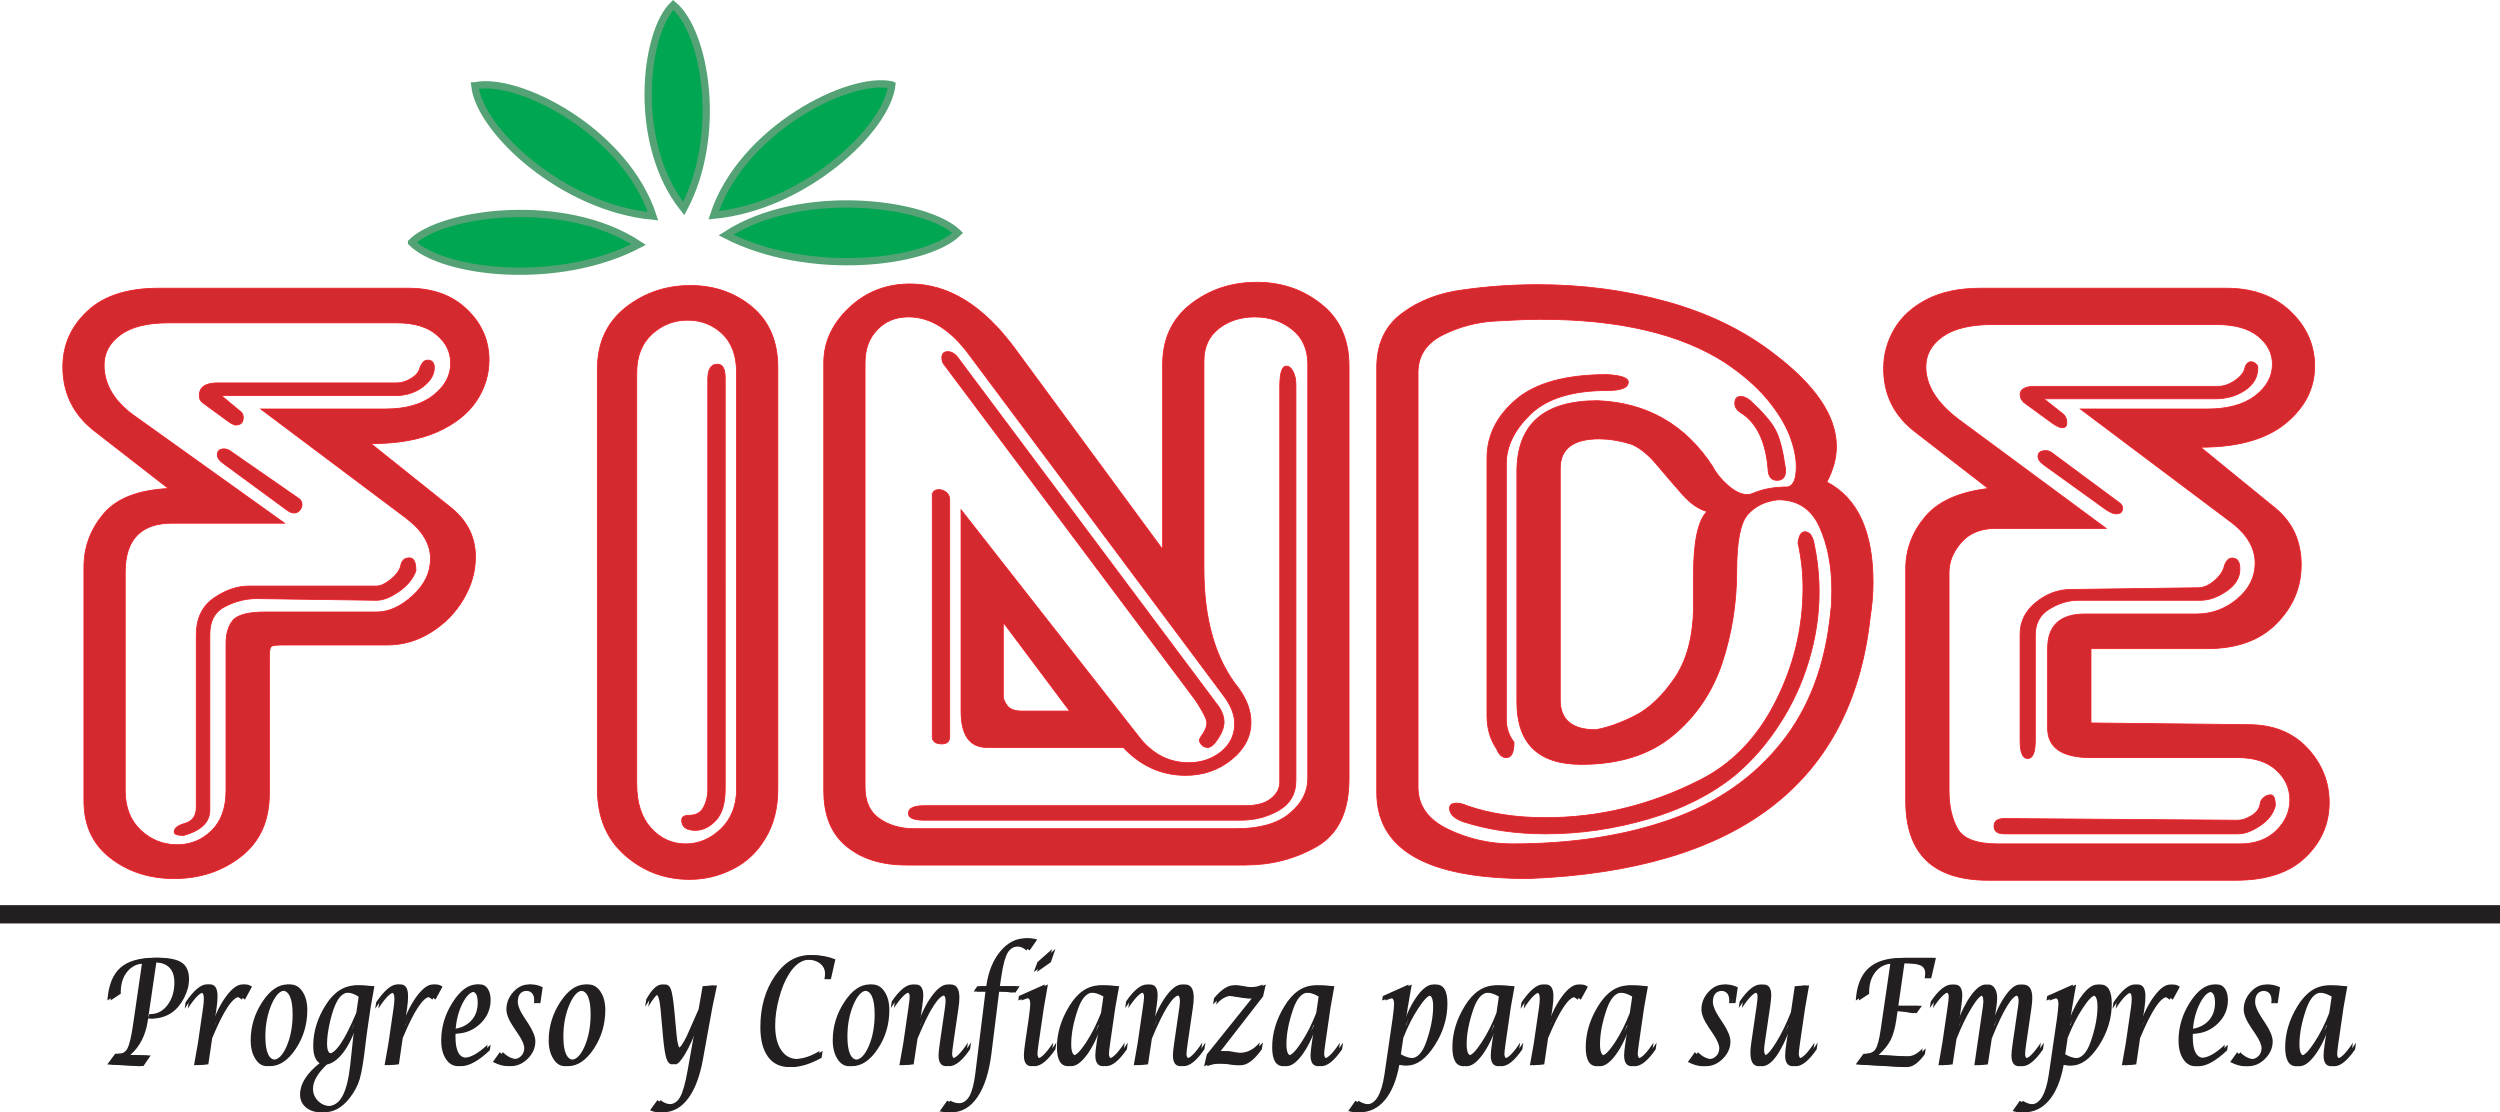 <svg xmlns="http://www.w3.org/2000/svg" width="400" height="177.981"><path d="M356.83 169.92l1.11-1.556c.732.728 1.48 1.095 2.244 1.095.465 0 .86-.165 1.182-.5.32-.333.483-.747.483-1.238 0-.546-.32-1.29-.958-2.238l-.77-1.15c-.75-1.122-1.127-2.056-1.127-2.807 0-1.047.365-1.975 1.093-2.784.726-.81 1.558-1.214 2.492-1.214.515 0 1.09.143 1.73.435l-.374 2.547h-.535l.027-.197c.012-.066.017-.147.017-.24 0-1.037-.49-1.555-1.47-1.555-1.102 0-1.65.596-1.65 1.795 0 .608.325 1.41.98 2.417l.695 1.053c.754 1.16 1.132 2.11 1.132 2.853 0 1.03-.402 1.946-1.2 2.75-.8.806-1.71 1.21-2.734 1.21-.717 0-1.504-.228-2.368-.68m-6.453-5.24c1.26-.136 2.25-.58 2.96-1.327.71-.75 1.065-1.716 1.065-2.907 0-1.177-.313-1.764-.937-1.764-.677 0-1.333.615-1.966 1.835-.628 1.23-1.004 2.616-1.123 4.163m5.597 2.49l-.124.886c-1.795 1.695-3.322 2.545-4.585 2.545-.8 0-1.45-.383-1.95-1.146-.5-.764-.747-1.752-.747-2.966 0-2.166.607-4.2 1.827-6.11 1.217-1.904 2.518-2.86 3.897-2.86.503 0 .908.23 1.22.69.306.462.462 1.058.462 1.798 0 1.474-.55 2.74-1.656 3.802-1.105 1.055-2.426 1.587-3.958 1.587l-.01.517c0 2.24.605 3.362 1.81 3.362 1.044 0 2.316-.705 3.814-2.107M339.5 170.45l.626-3.546.82-5.635c.085-.57.128-1.06.128-1.472 0-.662-.17-.992-.51-.992-.594 0-1.45.87-2.563 2.602l.154-1.02c1.304-1.914 2.434-2.87 3.394-2.87.81 0 1.217.632 1.217 1.898 0 .56-.052 1.183-.153 1.868l-.402 2.775h.11c.668-1.92 1.463-3.487 2.38-4.707.916-1.214 1.754-1.824 2.514-1.824.396 0 .75.117 1.058.357l-1.124 2.073c-.335-.3-.613-.45-.847-.45-1.098 0-2.56 2.202-4.388 6.602l-.618 4.2-1.793.14zm-9.56-1.76c.706.42 1.41.63 2.114.63 1.02 0 1.84-.88 2.455-2.647.727-2.088 1.09-3.964 1.09-5.63 0-1.207-.265-1.806-.785-1.806-.48 0-1.177.69-2.08 2.08-.912 1.38-1.716 2.968-2.412 4.757l-.382 2.616zm-7.926 9.084l1.145-1.645c.574.38 1.17.574 1.79.574 1.438 0 2.395-1.62 2.87-4.86l1.3-8.92c.153-1.137.228-1.897.228-2.27 0-.648-.18-.972-.54-.972-.258 0-.717.14-1.37.405l.11-.714 4.128-1.844-.645 3.722-.413 2.807h.145c.642-1.935 1.41-3.508 2.307-4.72.89-1.204 1.73-1.81 2.51-1.81 1.204 0 1.805 1.013 1.805 3.037 0 2.373-.688 4.62-2.06 6.74-1.374 2.118-2.828 3.18-4.37 3.18-.155 0-.476-.045-.962-.128-.064-.007-.16-.025-.29-.048-.444 2.48-1.213 4.38-2.312 5.696-1.097 1.318-2.456 1.974-4.08 1.974-.406 0-.84-.072-1.296-.208m-11.867-7.323l1.775-.138.618-4.076c.78-1.974 1.587-3.637 2.414-4.984.824-1.353 1.452-2.03 1.874-2.03.338 0 .508.327.508.98 0 .232-.037.596-.11 1.105l-1.33 9.144 1.657-.138.636-4.165c1.858-4.617 3.283-6.924 4.26-6.924.35 0 .527.318.527.957 0 .23-.04.595-.12 1.104l-.823 5.62c-.133.928-.202 1.58-.202 1.957 0 1.16.41 1.74 1.23 1.74.987 0 2.092-.9 3.323-2.704l.15-1.076c-1.12 1.69-1.963 2.535-2.52 2.535-.33 0-.498-.242-.498-.725 0-.266.064-.84.194-1.726l.822-5.62c.09-.63.136-1.16.136-1.59 0-1.443-.5-2.165-1.498-2.165-.71 0-1.488.61-2.34 1.823-.854 1.22-1.59 2.787-2.216 4.706h-.118l.404-2.8c.096-.62.145-1.156.145-1.6 0-.605-.127-1.114-.384-1.52-.257-.406-.575-.61-.954-.61-.72 0-1.51.588-2.364 1.768-.853 1.18-1.642 2.766-2.365 4.76h-.12l.418-2.84c.13-.91.193-1.56.193-1.952 0-1.16-.407-1.737-1.217-1.737-.987 0-2.092.903-3.323 2.707l-.154 1.06c1.13-1.684 1.97-2.525 2.52-2.525.334 0 .502.24.502.714 0 .27-.064.847-.194 1.726l-.832 5.692-.62 3.547zm-13.238-.138l1.25-1.705h.142c.86 0 1.45-.243 1.773-.73.323-.482.607-1.543.844-3.185l1.537-10.523c-1.162 0-2.102.424-2.82 1.27-.713.848-1.07 1.956-1.07 3.32v.255l-1.64 1.08c.138-2.326.81-4.044 2.01-5.157 1.2-1.113 2.98-1.67 5.338-1.67h4.973l-.755 3.257h-.53c.044-.297.068-.563.068-.803 0-.607-.254-1.027-.766-1.255-.51-.23-1.436-.347-2.786-.347h-.264l-.98 6.817h3.773l-.864 1.188c-1.278-.225-2.148-.335-2.61-.335h-.426l-.176 1.243c-.2 1.4-.5 2.504-.9 3.322-.406.815-1.05 1.63-1.944 2.437l4.062.217.887.033c.92 0 1.778-.433 2.582-1.298l-.136.93c-1 1.374-1.936 2.062-2.817 2.062l-.388-.01-7.366-.415zm-10.66-6.253h-.144c-1.602 4.36-3.163 6.54-4.687 6.54-.903 0-1.354-.727-1.354-2.178 0-.414.047-.93.136-1.553l.824-5.658c.127-.88.19-1.457.19-1.726 0-.474-.164-.714-.5-.714-.548 0-1.39.84-2.517 2.524l.152-1.06c1.23-1.805 2.336-2.707 3.322-2.707.818 0 1.228.574 1.228 1.724 0 .385-.066 1.038-.202 1.958l-.833 5.666c-.072.506-.11.867-.11 1.084 0 .622.168.93.5.93.423 0 1.065-.696 1.923-2.09.862-1.393 1.65-3.012 2.374-4.862l.61-4.137 1.792-.136-.627 3.545-.828 5.692c-.13.885-.194 1.46-.194 1.726 0 .483.168.725.497.725.558 0 1.4-.844 2.52-2.53l-.152 1.07c-1.234 1.804-2.34 2.704-3.322 2.704-.817 0-1.227-.58-1.227-1.74 0-.392.066-1.045.202-1.956l.425-2.845zm-16.183 5.86l1.11-1.556c.73.728 1.48 1.096 2.243 1.096.468 0 .862-.165 1.182-.5.32-.333.483-.746.483-1.238 0-.546-.318-1.29-.957-2.238l-.77-1.15c-.75-1.122-1.126-2.056-1.126-2.807 0-1.047.364-1.975 1.093-2.784.728-.81 1.558-1.214 2.495-1.214.514 0 1.087.143 1.725.435l-.372 2.547h-.535l.026-.197c.01-.066.017-.147.017-.24 0-1.037-.487-1.555-1.47-1.555-1.1 0-1.648.596-1.648 1.795 0 .608.326 1.41.983 2.417l.69 1.053c.758 1.16 1.137 2.11 1.137 2.853 0 1.03-.402 1.946-1.203 2.75-.8.806-1.712 1.21-2.736 1.21-.714 0-1.503-.228-2.367-.68m-8.916-10.467c-.707-.427-1.41-.644-2.104-.644-1.026 0-1.847.885-2.463 2.65-.72 2.09-1.08 3.962-1.08 5.63 0 1.206.26 1.807.777 1.807.485 0 1.182-.69 2.096-2.08.907-1.383 1.708-2.968 2.396-4.75l.38-2.612zm-.673 4.61h-.153c-.64 1.925-1.405 3.497-2.3 4.714-.897 1.215-1.74 1.825-2.522 1.825-1.19 0-1.784-1.013-1.784-3.04 0-2.235.654-4.42 1.963-6.562 1.35-2.223 3.005-3.33 4.956-3.33.807 0 1.65.046 2.53.135l-.607 3.41-.825 5.69c-.13.888-.194 1.467-.194 1.727 0 .483.17.725.5.725.565 0 1.403-.844 2.522-2.53l-.153 1.07c-1.235 1.804-2.343 2.704-3.326 2.704-.815 0-1.225-.58-1.225-1.74 0-.383.065-1.037.2-1.96l.417-2.84zm-15.69 6.39l.626-3.546.82-5.635c.084-.57.128-1.06.128-1.472 0-.662-.17-.992-.508-.992-.598 0-1.45.87-2.564 2.602l.153-1.02c1.305-1.914 2.435-2.87 3.395-2.87.81 0 1.217.632 1.217 1.898 0 .56-.052 1.183-.153 1.868l-.406 2.775h.11c.67-1.92 1.466-3.487 2.38-4.707.92-1.214 1.754-1.824 2.517-1.824.397 0 .75.117 1.06.357l-1.128 2.073c-.333-.3-.61-.45-.847-.45-1.096 0-2.56 2.202-4.386 6.602l-.62 4.2-1.792.14zm-4.968-11c-.713-.427-1.415-.644-2.106-.644-1.03 0-1.85.885-2.463 2.65-.722 2.09-1.083 3.962-1.083 5.63 0 1.206.26 1.807.78 1.807.486 0 1.18-.69 2.093-2.08.91-1.383 1.71-2.968 2.397-4.75l.382-2.612zm-.678 4.61h-.153c-.64 1.925-1.403 3.497-2.302 4.714-.894 1.215-1.735 1.825-2.52 1.825-1.19 0-1.785-1.013-1.785-3.04 0-2.235.656-4.42 1.963-6.562 1.353-2.223 3.007-3.33 4.958-3.33.804 0 1.648.046 2.53.135l-.61 3.41-.82 5.69c-.13.888-.195 1.467-.195 1.727 0 .483.164.725.496.725.564 0 1.405-.844 2.52-2.53l-.152 1.07c-1.232 1.804-2.342 2.704-3.322 2.704-.818 0-1.228-.58-1.228-1.74 0-.383.066-1.037.202-1.96l.416-2.84zm-15.495 4.63c.702.42 1.408.63 2.113.63 1.02 0 1.84-.88 2.454-2.647.726-2.088 1.09-3.964 1.09-5.63 0-1.207-.263-1.806-.783-1.806-.48 0-1.176.69-2.084 2.08-.907 1.38-1.71 2.968-2.408 4.757l-.38 2.617zm-7.927 9.084l1.145-1.645c.575.38 1.17.574 1.792.574 1.437 0 2.394-1.62 2.868-4.86l1.3-8.92c.154-1.137.23-1.897.23-2.27 0-.648-.18-.972-.542-.972-.26 0-.717.14-1.37.405l.11-.714 4.128-1.844-.643 3.722-.414 2.807h.142c.645-1.935 1.414-3.507 2.307-4.72.893-1.204 1.734-1.81 2.515-1.81 1.203 0 1.8 1.013 1.8 3.037 0 2.373-.684 4.62-2.057 6.74-1.374 2.118-2.828 3.18-4.366 3.18-.162 0-.482-.045-.965-.128-.065-.007-.16-.024-.29-.048-.446 2.48-1.217 4.38-2.313 5.696-1.1 1.318-2.457 1.974-4.082 1.974-.405 0-.84-.072-1.295-.208m-4.74-18.323c-.707-.427-1.41-.644-2.103-.644-1.026 0-1.847.885-2.463 2.65-.72 2.09-1.08 3.962-1.08 5.63 0 1.206.26 1.807.78 1.807.482 0 1.18-.69 2.092-2.08.908-1.383 1.71-2.968 2.397-4.748l.378-2.614zm-.672 4.61h-.153c-.64 1.925-1.405 3.497-2.302 4.714-.896 1.215-1.734 1.825-2.52 1.825-1.192 0-1.784-1.013-1.784-3.04 0-2.234.652-4.42 1.962-6.562 1.35-2.223 3.006-3.33 4.958-3.33.803 0 1.648.046 2.53.135l-.61 3.41-.825 5.69c-.13.89-.193 1.467-.193 1.727 0 .483.167.726.5.726.564 0 1.405-.845 2.52-2.53l-.152 1.07c-1.232 1.804-2.342 2.703-3.322 2.703-.818 0-1.23-.58-1.23-1.74 0-.383.068-1.037.204-1.96l.416-2.84zm-17.655 6.54l.44-1.88 7.218-8.994c-.26.023-.453.034-.583.034-.237 0-.676-.054-1.327-.16l-1.05-.16c-.338-.058-.624-.09-.864-.09-.79 0-1.59.46-2.393 1.38l.144-1.004c1.16-1.38 2.203-2.07 3.12-2.07.248 0 .54.032.88.09l.727.13c.373.057.7.09.98.09.786 0 1.48-.145 2.08-.437l-.435 1.91-6.838 8.81c.335-.045.613-.068.827-.068.418 0 .747.023.99.07l.555.115c.385.075.76.113 1.128.113 1.29 0 2.393-.564 3.31-1.7l-.162 1.104c-1.208 1.71-2.332 2.567-3.384 2.567-.255 0-.64-.04-1.157-.114l-.61-.08c-.368-.053-.804-.082-1.31-.082-.876 0-1.637.14-2.287.425m-11.25-.15l.626-3.546.828-5.692c.13-.88.194-1.457.194-1.726 0-.474-.168-.714-.5-.714-.552 0-1.39.84-2.52 2.524l.152-1.06c1.23-1.803 2.336-2.707 3.325-2.707.808 0 1.216.574 1.216 1.725 0 .393-.064 1.046-.194 1.962l-.416 2.842h.127c.705-1.967 1.5-3.548 2.39-4.74.888-1.193 1.715-1.79 2.484-1.79.925 0 1.385.698 1.385 2.095 0 .45-.05 1.006-.142 1.66l-.82 5.62c-.13.892-.194 1.465-.194 1.725 0 .483.167.725.5.725.563 0 1.405-.844 2.526-2.535l-.16 1.076c-1.23 1.804-2.337 2.703-3.323 2.703-.81 0-1.218-.58-1.218-1.74 0-.383.066-1.037.202-1.956l.818-5.643c.067-.436.1-.806.1-1.106 0-.62-.17-.93-.507-.93-1.076 0-2.57 2.326-4.48 6.977l-.617 4.112-1.784.14zm-4.856-11c-.71-.427-1.413-.644-2.104-.644-1.03 0-1.85.885-2.463 2.65-.723 2.09-1.084 3.962-1.084 5.63 0 1.206.26 1.807.78 1.807.486 0 1.18-.69 2.093-2.08.907-1.383 1.708-2.968 2.396-4.748l.38-2.614zm-.676 4.61h-.152c-.64 1.925-1.402 3.497-2.3 4.714-.898 1.215-1.736 1.825-2.522 1.825-1.19 0-1.784-1.013-1.784-3.04 0-2.234.656-4.42 1.963-6.562 1.35-2.223 3.006-3.33 4.958-3.33.804 0 1.648.046 2.53.135l-.61 3.41-.825 5.69c-.13.888-.193 1.467-.193 1.727 0 .483.167.725.5.725.564 0 1.405-.844 2.52-2.53l-.152 1.07c-1.232 1.805-2.342 2.704-3.322 2.704-.817 0-1.228-.58-1.228-1.74 0-.383.067-1.037.203-1.96l.416-2.84zm-10.456-8.535l.567-1.564 2.386-2.118-.728 2.12-2.224 1.563zm3.105 11.295l-.154 1.076c-1.232 1.804-2.342 2.703-3.322 2.703-.812 0-1.22-.58-1.22-1.74 0-.392.064-1.037.194-1.933l.587-4.01c.156-1.133.237-1.89.237-2.266 0-.644-.185-.968-.552-.968-.255 0-.708.136-1.362.405l.098-.714 4.14-1.844-.64 3.687-.834 5.687c-.13.893-.19 1.46-.19 1.706 0 .5.164.745.496.745.558 0 1.4-.844 2.52-2.535m-18.177 11.012c.487.098.95.15 1.392.15 1.673 0 3.064-.818 4.177-2.454 1.11-1.634 1.852-3.958 2.225-6.965l1.232-9.907h.44c.722 0 1.44.06 2.156.174l.685-1.027h-3.163l.246-1.633c.267-1.813.605-3.06 1.016-3.738.41-.682 1.04-1.02 1.887-1.02.552 0 1.087.225 1.613.67l1.21-1.75c-.415-.13-.87-.196-1.363-.196-1.532 0-2.88.694-4.04 2.09-1.163 1.39-1.904 3.204-2.224 5.43l-.027.147h-1.43l-.59.853h1.892l-1.62 13.093c-.215 1.722-.542 2.954-.98 3.7-.438.743-1.057 1.116-1.866 1.116-.565 0-1.12-.148-1.658-.45l-1.21 1.716zm-6.437-7.38l.627-3.548.827-5.692c.13-.88.194-1.457.194-1.726 0-.474-.167-.714-.5-.714-.55 0-1.39.84-2.517 2.524l.153-1.06c1.228-1.803 2.333-2.707 3.32-2.707.814 0 1.22.574 1.22 1.725 0 .393-.062 1.046-.192 1.962l-.417 2.842h.128c.702-1.967 1.5-3.548 2.39-4.74.885-1.193 1.715-1.79 2.484-1.79.92 0 1.384.698 1.384 2.095 0 .45-.05 1.006-.145 1.66l-.822 5.62c-.127.892-.194 1.465-.194 1.725 0 .483.17.725.5.725.564 0 1.408-.844 2.527-2.535l-.16 1.076c-1.227 1.804-2.337 2.703-3.32 2.703-.812 0-1.22-.58-1.22-1.74 0-.383.067-1.037.203-1.956l.82-5.643c.067-.436.102-.806.102-1.106 0-.62-.17-.93-.51-.93-1.077 0-2.57 2.326-4.48 6.977l-.618 4.112-1.784.14zm-7.112-.857c.837 0 1.568-.728 2.204-2.19.633-1.464.95-3.164.95-5.095 0-2.544-.568-3.813-1.707-3.813-.807 0-1.533.755-2.18 2.264-.642 1.507-.966 3.204-.966 5.095 0 2.494.568 3.74 1.7 3.74m-.962 1.004c-.74 0-1.358-.395-1.853-1.18-.49-.787-.737-1.767-.737-2.944 0-2.21.613-4.252 1.845-6.132 1.228-1.876 2.567-2.815 4.015-2.815.786 0 1.43.386 1.937 1.15.51.768.763 1.745.763 2.936 0 2.296-.616 4.37-1.844 6.213-1.232 1.846-2.605 2.77-4.126 2.77m-4.868-1.337c-1.795.983-3.368 1.474-4.718 1.474-1.457 0-2.584-.558-3.385-1.67-.798-1.114-1.2-2.678-1.2-4.698 0-3.202.77-5.925 2.304-8.168 1.536-2.247 3.395-3.37 5.578-3.37 1.304 0 2.512.227 3.63.68l-.72 3.17h-.534c.058-.362.087-.66.087-.89 0-.67-.268-1.206-.803-1.623-.535-.414-1.23-.622-2.087-.622-1.295 0-2.423.78-3.394 2.35-.645 1.035-1.168 2.32-1.573 3.857-.407 1.532-.61 2.986-.61 4.362 0 1.66.32 2.963.963 3.914.636.953 1.515 1.43 2.63 1.43 1.255 0 2.585-.428 3.996-1.29l-.162 1.093zm-26.95 8.384l1.17-1.61c.557.442 1.155.667 1.79.667.787 0 1.397-.38 1.83-1.14.44-.76.836-2.144 1.192-4.147l1.31-7.358h-.107c-.66 1.826-1.333 3.324-2.015 4.495-.683 1.17-1.22 1.757-1.616 1.757-.41 0-.717-.303-.925-.904-.207-.602-.386-1.72-.54-3.357l-.404-4.477c-.153-1.66-.41-2.486-.772-2.486-.35 0-.913.67-1.7 2.012l.17-1.178c.886-1.595 1.72-2.393 2.513-2.393.45 0 .77.273.963.828.19.555.373 1.718.54 3.493l.356 3.843c.13 1.376.347 2.064.645 2.064.35 0 .842-.665 1.48-1.992.114-.246.744-1.67 1.886-4.273l.644-3.69 1.802-.135-.752 3.594-1.483 8.188c-.5 2.77-1.298 4.886-2.397 6.343-1.095 1.46-2.44 2.192-4.03 2.192-.604 0-1.12-.11-1.55-.335m-12.667-8.052c.835 0 1.57-.728 2.202-2.19.634-1.464.952-3.164.952-5.095 0-2.544-.57-3.813-1.71-3.813-.806 0-1.53.755-2.176 2.264-.644 1.507-.967 3.204-.967 5.095 0 2.494.566 3.74 1.7 3.74m-.963 1.004c-.74 0-1.36-.395-1.85-1.18-.495-.787-.74-1.767-.74-2.944 0-2.21.615-4.252 1.844-6.132 1.23-1.876 2.567-2.815 4.016-2.815.786 0 1.433.386 1.936 1.15.51.768.764 1.745.764 2.936 0 2.296-.616 4.37-1.845 6.213-1.23 1.846-2.604 2.77-4.125 2.77m-11.523-.68l1.107-1.556c.734.728 1.483 1.096 2.243 1.096.47 0 .865-.165 1.185-.5.32-.333.483-.746.483-1.238 0-.546-.318-1.29-.957-2.237l-.772-1.15c-.748-1.123-1.124-2.057-1.124-2.808 0-1.047.364-1.975 1.09-2.784.728-.81 1.56-1.214 2.495-1.214.514 0 1.09.143 1.726.435l-.37 2.547h-.535l.026-.196c.01-.067.017-.148.017-.24 0-1.038-.49-1.556-1.47-1.556-1.102 0-1.65.596-1.65 1.796 0 .607.325 1.41.982 2.416l.694 1.053c.754 1.16 1.133 2.11 1.133 2.853 0 1.03-.403 1.946-1.204 2.75-.798.806-1.71 1.21-2.732 1.21-.717 0-1.506-.228-2.367-.68m-6.453-5.24c1.26-.136 2.25-.58 2.957-1.327.713-.75 1.068-1.716 1.068-2.907 0-1.177-.312-1.764-.94-1.764-.676 0-1.33.615-1.962 1.835-.63 1.23-1.006 2.616-1.122 4.163m5.597 2.49l-.126.887c-1.793 1.694-3.32 2.544-4.585 2.544-.8 0-1.45-.383-1.95-1.146-.5-.763-.75-1.752-.75-2.966 0-2.166.61-4.2 1.83-6.11 1.218-1.904 2.52-2.86 3.898-2.86.503 0 .908.23 1.217.69.31.463.466 1.058.466 1.798 0 1.475-.55 2.74-1.656 3.802-1.107 1.055-2.425 1.587-3.957 1.587l-.01.517c0 2.24.602 3.363 1.81 3.363 1.04 0 2.316-.706 3.813-2.108m-16.475 3.284l.627-3.546.82-5.634c.085-.57.13-1.06.13-1.472 0-.662-.172-.992-.51-.992-.6 0-1.452.87-2.565 2.602l.154-1.02c1.302-1.914 2.435-2.87 3.392-2.87.812 0 1.22.632 1.22 1.898 0 .56-.052 1.183-.153 1.868l-.406 2.775h.11c.67-1.92 1.465-3.487 2.38-4.707.918-1.214 1.754-1.824 2.517-1.824.397 0 .75.117 1.056.357l-1.124 2.073c-.333-.3-.613-.45-.848-.45-1.095 0-2.558 2.202-4.388 6.602l-.616 4.2-1.795.14zm-4.813-6.39l-.67 6.252c-.25 2.313-.666 4-1.25 5.07-.58 1.074-1.38 1.608-2.39 1.608-.78 0-1.45-.27-2-.812-.548-.54-.822-1.197-.822-1.963 0-1.19.737-2.48 2.214-3.868.92-.19 1.795-.835 2.63-1.937.836-1.096 1.553-2.547 2.152-4.35h.136zm.664-4.574l-.372 2.567c-1.84 4.37-3.31 6.554-4.424 6.554-.5 0-.75-.544-.75-1.625 0-.997.166-2.2.502-3.608.335-1.41.708-2.475 1.12-3.194.52-.917 1.152-1.374 1.904-1.374.67 0 1.347.23 2.02.68m-6.25 10.64c-2.08 1.652-3.122 3.323-3.122 5.008 0 .848.31 1.536.93 2.056.622.53 1.426.792 2.42.792 1.524 0 2.868-.74 4.036-2.214.795-1.01 1.35-2.044 1.66-3.102.315-1.056.627-2.95.936-5.672.073-.668.21-1.706.417-3.108l.396-2.674.597-3.41c-1.2-.088-1.99-.135-2.36-.135-1.95 0-3.584 1.032-4.896 3.097-1.355 2.12-2.03 4.316-2.03 6.588 0 1.388.337 2.316 1.016 2.775m-7.467-.532c.834 0 1.57-.728 2.202-2.19.633-1.464.95-3.164.95-5.095 0-2.544-.57-3.813-1.708-3.813-.806 0-1.532.755-2.177 2.264-.644 1.507-.968 3.204-.968 5.095 0 2.494.566 3.74 1.7 3.74m-.964 1.004c-.74 0-1.36-.395-1.85-1.18-.494-.787-.74-1.767-.74-2.944 0-2.21.616-4.252 1.844-6.132 1.232-1.876 2.568-2.815 4.016-2.815.786 0 1.434.386 1.937 1.15.51.768.763 1.745.763 2.936 0 2.296-.616 4.37-1.844 6.213-1.232 1.846-2.605 2.77-4.126 2.77m-11.656-.15l1.792-.138.62-4.2c1.826-4.4 3.29-6.603 4.387-6.603.234 0 .514.15.844.45l1.127-2.073c-.308-.24-.66-.358-1.057-.358-.76 0-1.6.61-2.515 1.823-.917 1.22-1.712 2.787-2.38 4.706h-.11l.403-2.776c.105-.685.154-1.307.154-1.868 0-1.266-.405-1.9-1.217-1.9-.96 0-2.09.958-3.394 2.872l-.15 1.02c1.11-1.73 1.965-2.602 2.56-2.602.34 0 .51.33.51.992 0 .413-.044.902-.128 1.472l-.818 5.634-.627 3.547zm-13.868-.138l1.26-1.705h.16l.364.01c.668 0 1.153-.302 1.457-.904.303-.6.59-1.818.86-3.654l1.44-9.896c-1.155 0-2.095.425-2.812 1.275-.72.848-1.08 1.953-1.08 3.32l.01.252-1.65 1.084c.16-2.385.84-4.123 2.04-5.213 1.202-1.084 3.05-1.627 5.54-1.627 1.794 0 3.07.263 3.837.79.767.522 1.145 1.404 1.145 2.63 0 .983-.26 1.986-.786 3.006-.523 1.018-1.185 1.81-1.978 2.36-.922.63-1.968.942-3.148.942h-.228l.32-.714h.154c1.08 0 1.99-.483 2.723-1.45.73-.967 1.098-2.167 1.098-3.6 0-2.166-1.128-3.247-3.383-3.247L23.15 163.3c-.334 2.338-1.268 4.174-2.795 5.503l3.256.09-1.167 1.706-5.27-.288zM373.063 159.45c-.71-.427-1.41-.643-2.105-.643-1.03 0-1.847.884-2.463 2.648-.723 2.087-1.084 3.963-1.084 5.628 0 1.21.26 1.81.78 1.81.487 0 1.184-.69 2.095-2.078.91-1.385 1.708-2.97 2.396-4.75l.383-2.614zm-.677 4.61h-.153c-.636 1.925-1.402 3.498-2.3 4.715-.894 1.214-1.736 1.824-2.522 1.824-1.187 0-1.783-1.016-1.783-3.04 0-2.237.656-4.423 1.963-6.565 1.353-2.22 3.007-3.327 4.958-3.327.807 0 1.65.046 2.53.135l-.61 3.41-.82 5.69c-.13.89-.195 1.467-.195 1.727 0 .483.168.726.5.726.56 0 1.402-.844 2.518-2.53l-.15 1.07c-1.234 1.804-2.34 2.703-3.324 2.703-.818 0-1.226-.58-1.226-1.74 0-.383.064-1.037.2-1.96l.416-2.84z" fill="#231f20"/><path d="M357.327 169.92l1.11-1.556c.732.728 1.48 1.095 2.244 1.095.466 0 .862-.165 1.183-.5.32-.333.483-.747.483-1.238 0-.546-.318-1.29-.957-2.238l-.77-1.15c-.752-1.122-1.128-2.056-1.128-2.807 0-1.047.365-1.975 1.093-2.784.726-.81 1.558-1.214 2.495-1.214.512 0 1.087.143 1.726.435l-.373 2.547h-.535l.026-.197c.012-.066.017-.147.017-.24 0-1.037-.49-1.555-1.47-1.555-1.102 0-1.65.596-1.65 1.795 0 .608.326 1.41.982 2.417l.694 1.053c.755 1.16 1.133 2.11 1.133 2.853 0 1.03-.403 1.946-1.2 2.75-.8.806-1.712 1.21-2.735 1.21-.717 0-1.504-.228-2.368-.68m-6.453-5.24c1.26-.136 2.25-.58 2.96-1.327.71-.75 1.065-1.716 1.065-2.907 0-1.177-.314-1.764-.94-1.764-.675 0-1.33.615-1.96 1.835-.63 1.23-1.007 2.616-1.126 4.163m5.597 2.49l-.126.886c-1.792 1.695-3.32 2.545-4.585 2.545-.8 0-1.45-.383-1.95-1.146-.497-.764-.745-1.752-.745-2.966 0-2.166.607-4.2 1.827-6.11 1.217-1.904 2.518-2.86 3.897-2.86.502 0 .906.23 1.22.69.308.462.46 1.058.46 1.798 0 1.474-.548 2.74-1.655 3.802-1.105 1.055-2.426 1.587-3.958 1.587l-.01.517c0 2.24.605 3.362 1.81 3.362 1.044 0 2.316-.705 3.814-2.107M340 170.45l.625-3.546.82-5.635c.085-.57.128-1.06.128-1.472 0-.662-.17-.992-.508-.992-.598 0-1.45.87-2.564 2.602l.153-1.02c1.305-1.914 2.435-2.87 3.395-2.87.812 0 1.217.632 1.217 1.898 0 .56-.052 1.183-.153 1.868l-.406 2.775h.11c.67-1.92 1.466-3.487 2.38-4.707.92-1.214 1.757-1.824 2.517-1.824.397 0 .75.117 1.06.357l-1.128 2.073c-.333-.3-.613-.45-.844-.45-1.1 0-2.562 2.202-4.39 6.602l-.617 4.2-1.792.14zm-9.56-1.76c.705.42 1.408.63 2.113.63 1.025 0 1.84-.88 2.456-2.647.725-2.088 1.09-3.964 1.09-5.63 0-1.207-.26-1.806-.784-1.806-.48 0-1.177.69-2.08 2.08-.912 1.38-1.713 2.968-2.412 4.757l-.382 2.616zm-7.927 9.084l1.146-1.645c.575.38 1.17.574 1.792.574 1.437 0 2.394-1.62 2.868-4.86l1.3-8.92c.154-1.137.23-1.897.23-2.27 0-.648-.18-.972-.54-.972-.26 0-.718.14-1.372.405l.11-.714 4.13-1.844-.646 3.722-.416 2.807h.147c.64-1.935 1.41-3.508 2.306-4.72.89-1.204 1.732-1.81 2.512-1.81 1.203 0 1.804 1.013 1.804 3.037 0 2.373-.688 4.62-2.058 6.74-1.376 2.118-2.83 3.18-4.37 3.18-.16 0-.478-.045-.964-.128-.064-.007-.16-.025-.29-.048-.444 2.48-1.213 4.38-2.312 5.696-1.098 1.318-2.457 1.974-4.082 1.974-.405 0-.838-.072-1.295-.208m-11.866-7.323l1.775-.138.617-4.076c.78-1.974 1.587-3.637 2.414-4.984.825-1.353 1.453-2.03 1.875-2.03.338 0 .506.327.506.98 0 .232-.037.596-.11 1.105l-1.326 9.144 1.656-.138.636-4.165c1.86-4.617 3.284-6.924 4.26-6.924.35 0 .528.318.528.957 0 .23-.04.595-.12 1.104l-.82 5.62c-.14.928-.205 1.58-.205 1.957 0 1.16.41 1.74 1.227 1.74.99 0 2.094-.9 3.322-2.704l.152-1.076c-1.12 1.69-1.963 2.535-2.518 2.535-.332 0-.5-.242-.5-.725 0-.266.064-.84.194-1.726l.82-5.62c.09-.63.137-1.16.137-1.59 0-1.443-.5-2.165-1.498-2.165-.71 0-1.488.61-2.34 1.823-.854 1.22-1.59 2.787-2.216 4.706h-.117l.404-2.8c.096-.62.145-1.156.145-1.6 0-.605-.127-1.114-.385-1.52-.257-.406-.575-.61-.954-.61-.72 0-1.51.588-2.364 1.768-.854 1.18-1.643 2.766-2.363 4.76h-.12l.415-2.84c.13-.91.193-1.56.193-1.952 0-1.16-.407-1.737-1.217-1.737-.988 0-2.093.903-3.324 2.707l-.154 1.06c1.13-1.684 1.97-2.525 2.52-2.525.334 0 .5.24.5.714 0 .27-.062.847-.192 1.726l-.833 5.692-.62 3.547zm-13.24-.138l1.254-1.705h.14c.857 0 1.45-.243 1.774-.73.323-.482.607-1.543.844-3.185l1.538-10.523c-1.162 0-2.102.424-2.82 1.27-.713.848-1.072 1.956-1.072 3.32v.255l-1.642 1.08c.145-2.326.813-4.044 2.015-5.157 1.2-1.113 2.978-1.67 5.337-1.67h4.973l-.755 3.257h-.53c.044-.297.067-.563.067-.803 0-.607-.254-1.027-.766-1.255-.51-.23-1.435-.347-2.786-.347h-.263l-.98 6.817h3.774l-.864 1.188c-1.278-.225-2.148-.335-2.61-.335h-.426l-.176 1.243c-.2 1.4-.5 2.504-.902 3.322-.405.815-1.05 1.63-1.943 2.437l4.062.217.887.033c.92 0 1.778-.433 2.582-1.298l-.136.93c-1 1.374-1.937 2.062-2.818 2.062l-.388-.01-7.37-.415zm-10.657-6.253h-.144c-1.602 4.36-3.163 6.54-4.687 6.54-.902 0-1.353-.727-1.353-2.178 0-.414.047-.93.136-1.553l.823-5.658c.127-.88.19-1.457.19-1.726 0-.474-.164-.714-.496-.714-.552 0-1.394.84-2.52 2.524l.152-1.06c1.228-1.805 2.335-2.707 3.32-2.707.82 0 1.23.574 1.23 1.724 0 .385-.067 1.038-.203 1.958l-.833 5.666c-.072.506-.11.867-.11 1.084 0 .622.168.93.5.93.423 0 1.067-.696 1.923-2.09.862-1.393 1.65-3.012 2.374-4.862l.61-4.137 1.793-.136-.627 3.545-.83 5.692c-.127.885-.19 1.46-.19 1.726 0 .483.167.725.5.725.554 0 1.396-.844 2.517-2.53l-.153 1.07c-1.234 1.804-2.34 2.704-3.322 2.704-.818 0-1.225-.58-1.225-1.74 0-.392.063-1.045.202-1.956l.422-2.845zm-16.183 5.86l1.11-1.556c.734.728 1.48 1.096 2.243 1.096.468 0 .862-.165 1.182-.5.32-.333.482-.746.482-1.238 0-.546-.318-1.29-.954-2.238l-.772-1.15c-.75-1.122-1.127-2.056-1.127-2.807 0-1.047.363-1.975 1.092-2.784.728-.81 1.558-1.214 2.495-1.214.514 0 1.087.143 1.725.435l-.373 2.547h-.535l.026-.197c.012-.066.018-.147.018-.24 0-1.037-.49-1.555-1.472-1.555-1.1 0-1.647.596-1.647 1.795 0 .608.325 1.41.98 2.417l.692 1.053c.758 1.16 1.137 2.11 1.137 2.853 0 1.03-.403 1.946-1.204 2.75-.8.806-1.71 1.21-2.735 1.21-.713 0-1.502-.228-2.367-.68m-8.915-10.467c-.71-.427-1.41-.644-2.105-.644-1.026 0-1.847.885-2.463 2.65-.72 2.09-1.08 3.962-1.08 5.63 0 1.206.26 1.807.777 1.807.485 0 1.182-.69 2.096-2.08.907-1.383 1.708-2.968 2.396-4.75l.378-2.612zm-.674 4.61h-.153c-.638 1.925-1.404 3.497-2.3 4.714-.896 1.215-1.738 1.825-2.52 1.825-1.192 0-1.785-1.013-1.785-3.04 0-2.235.654-4.42 1.963-6.562 1.35-2.223 3.004-3.33 4.955-3.33.807 0 1.65.046 2.533.135l-.61 3.41-.824 5.69c-.13.888-.194 1.467-.194 1.727 0 .483.168.725.5.725.564 0 1.402-.844 2.52-2.53l-.152 1.07c-1.232 1.804-2.342 2.704-3.325 2.704-.814 0-1.224-.58-1.224-1.74 0-.383.066-1.037.202-1.96l.416-2.84zm-15.69 6.39l.625-3.546.82-5.635c.084-.57.128-1.06.128-1.472 0-.662-.17-.992-.51-.992-.598 0-1.45.87-2.563 2.602l.153-1.02c1.304-1.914 2.434-2.87 3.394-2.87.81 0 1.217.632 1.217 1.898 0 .56-.053 1.183-.154 1.868l-.405 2.775h.11c.672-1.92 1.467-3.487 2.38-4.707.92-1.214 1.755-1.824 2.518-1.824.396 0 .75.117 1.058.357l-1.127 2.073c-.334-.3-.614-.45-.845-.45-1.1 0-2.565 2.202-4.392 6.602l-.616 4.2-1.792.14zm-4.968-11c-.71-.427-1.414-.644-2.108-.644-1.026 0-1.844.885-2.46 2.65-.722 2.09-1.084 3.962-1.084 5.63 0 1.206.26 1.807.78 1.807.486 0 1.18-.69 2.094-2.08.91-1.383 1.708-2.968 2.396-4.75l.382-2.612zm-.677 4.61h-.154c-.64 1.925-1.402 3.497-2.3 4.714-.894 1.215-1.735 1.825-2.522 1.825-1.188 0-1.784-1.013-1.784-3.04 0-2.235.657-4.42 1.963-6.562 1.353-2.223 3.007-3.33 4.958-3.33.808 0 1.65.046 2.53.135l-.61 3.41-.82 5.69c-.13.888-.194 1.467-.194 1.727 0 .483.168.725.497.725.564 0 1.405-.844 2.52-2.53l-.152 1.07c-1.23 1.804-2.34 2.704-3.32 2.704-.82 0-1.23-.58-1.23-1.74 0-.383.067-1.037.203-1.96l.416-2.84zm-15.496 4.63c.705.42 1.408.63 2.113.63 1.024 0 1.84-.88 2.455-2.647.725-2.088 1.09-3.964 1.09-5.63 0-1.207-.263-1.806-.784-1.806-.48 0-1.176.69-2.08 2.08-.912 1.38-1.716 2.968-2.412 4.757l-.382 2.616zm-7.924 9.084l1.142-1.645c.575.38 1.17.574 1.792.574 1.437 0 2.394-1.62 2.868-4.86l1.3-8.92c.154-1.137.23-1.897.23-2.27 0-.648-.18-.972-.54-.972-.26 0-.72.14-1.372.405l.11-.714 4.13-1.844-.646 3.722-.416 2.807h.144c.645-1.935 1.414-3.508 2.31-4.72.89-1.204 1.732-1.81 2.512-1.81 1.203 0 1.804 1.013 1.804 3.037 0 2.373-.688 4.62-2.06 6.74-1.374 2.118-2.828 3.18-4.37 3.18-.158 0-.476-.045-.962-.128-.064-.007-.16-.025-.29-.048-.444 2.48-1.216 4.38-2.312 5.696-1.098 1.318-2.457 1.974-4.082 1.974-.405 0-.838-.072-1.292-.208m-4.74-18.323c-.71-.427-1.412-.644-2.106-.644-1.026 0-1.847.885-2.46 2.65-.723 2.09-1.084 3.962-1.084 5.63 0 1.206.26 1.807.78 1.807.483 0 1.18-.69 2.093-2.08.908-1.383 1.71-2.968 2.397-4.75l.38-2.612zm-.675 4.61h-.153c-.64 1.925-1.405 3.497-2.3 4.714-.897 1.215-1.74 1.825-2.522 1.825-1.19 0-1.784-1.013-1.784-3.04 0-2.235.654-4.42 1.963-6.562 1.35-2.223 3.006-3.33 4.957-3.33.804 0 1.648.046 2.53.135l-.61 3.41-.824 5.69c-.13.888-.194 1.467-.194 1.727 0 .483.167.725.5.725.563 0 1.4-.844 2.52-2.53l-.153 1.07c-1.235 1.804-2.342 2.704-3.325 2.704-.815 0-1.225-.58-1.225-1.74 0-.383.066-1.037.202-1.96l.415-2.84zm-17.652 6.54l.437-1.88 7.218-8.994c-.26.023-.454.034-.584.034-.237 0-.676-.054-1.327-.16l-1.052-.16c-.335-.058-.62-.09-.86-.09-.79 0-1.59.46-2.395 1.38l.144-1.004c1.16-1.38 2.203-2.07 3.12-2.07.248 0 .54.032.88.09l.727.13c.374.057.7.09.98.09.787 0 1.48-.145 2.083-.437l-.437 1.91-6.837 8.81c.334-.045.612-.068.826-.068.42 0 .75.023.99.07l.556.115c.385.075.76.112 1.128.112 1.292 0 2.394-.564 3.31-1.7l-.162 1.104c-1.208 1.708-2.333 2.567-3.385 2.567-.255 0-.64-.04-1.156-.115l-.61-.08c-.368-.053-.804-.08-1.313-.08-.873 0-1.633.14-2.28.424m-11.252-.15l.624-3.546.83-5.692c.13-.88.193-1.457.193-1.726 0-.474-.168-.714-.5-.714-.553 0-1.39.84-2.522 2.523l.154-1.058c1.228-1.804 2.335-2.708 3.324-2.708.81 0 1.217.574 1.217 1.724 0 .394-.063 1.047-.193 1.963l-.417 2.842h.127c.706-1.967 1.5-3.548 2.39-4.74.89-1.193 1.716-1.79 2.485-1.79.925 0 1.384.698 1.384 2.095 0 .45-.05 1.006-.145 1.66l-.818 5.62c-.13.892-.194 1.465-.194 1.725 0 .483.168.725.5.725.56 0 1.405-.844 2.527-2.535l-.162 1.076c-1.23 1.803-2.336 2.703-3.322 2.703-.812 0-1.217-.58-1.217-1.74 0-.383.066-1.037.2-1.956l.82-5.643c.066-.436.1-.806.1-1.106 0-.62-.17-.93-.508-.93-1.075 0-2.57 2.326-4.48 6.977l-.617 4.112-1.783.14zm-4.857-11c-.71-.427-1.414-.644-2.108-.644-1.026 0-1.847.885-2.46 2.65-.723 2.09-1.084 3.962-1.084 5.63 0 1.206.26 1.807.78 1.807.483 0 1.18-.69 2.094-2.08.907-1.383 1.708-2.968 2.396-4.75l.382-2.612zm-.677 4.61h-.153c-.64 1.925-1.402 3.497-2.3 4.714-.897 1.215-1.736 1.825-2.522 1.825-1.188 0-1.784-1.013-1.784-3.04 0-2.235.655-4.42 1.962-6.562 1.35-2.223 3.007-3.33 4.958-3.33.804 0 1.648.046 2.53.135l-.61 3.41-.824 5.69c-.13.888-.194 1.467-.194 1.727 0 .483.168.725.5.725.564 0 1.405-.844 2.52-2.53l-.152 1.07c-1.232 1.804-2.342 2.704-3.322 2.704-.818 0-1.228-.58-1.228-1.74 0-.383.066-1.037.202-1.96l.416-2.84zm-10.456-8.535l.566-1.564 2.385-2.118-.725 2.12-2.226 1.563zm3.105 11.295l-.154 1.076c-1.23 1.803-2.34 2.703-3.32 2.703-.814 0-1.22-.58-1.22-1.74 0-.392.062-1.037.192-1.933l.587-4.01c.156-1.133.237-1.89.237-2.266 0-.644-.186-.968-.553-.968-.254 0-.708.136-1.362.405l.1-.714 4.14-1.844-.643 3.687-.833 5.687c-.13.893-.194 1.46-.194 1.706 0 .5.167.745.5.745.558 0 1.4-.844 2.52-2.535m-18.178 11.012c.486.098.95.15 1.39.15 1.675 0 3.065-.818 4.178-2.454 1.11-1.634 1.853-3.958 2.226-6.965l1.232-9.907h.44c.722 0 1.44.06 2.156.174l.685-1.027h-3.163l.246-1.633c.266-1.813.604-3.06 1.012-3.738.413-.682 1.044-1.02 1.89-1.02.553 0 1.088.225 1.614.67l1.21-1.75c-.415-.13-.872-.196-1.363-.196-1.532 0-2.88.694-4.04 2.09-1.163 1.39-1.903 3.204-2.224 5.43l-.026.147h-1.43l-.59.853h1.893l-1.622 13.093c-.213 1.722-.54 2.954-.976 3.7-.44.743-1.06 1.115-1.868 1.115-.564 0-1.116-.147-1.656-.448l-1.212 1.715zm-6.438-7.38l.628-3.548.826-5.692c.13-.88.194-1.457.194-1.726 0-.474-.168-.714-.497-.714-.55 0-1.393.84-2.523 2.523l.156-1.058c1.23-1.804 2.333-2.708 3.322-2.708.812 0 1.22.574 1.22 1.724 0 .394-.064 1.047-.194 1.963l-.415 2.842h.127c.702-1.967 1.5-3.548 2.39-4.74.885-1.193 1.715-1.79 2.48-1.79.926 0 1.39.698 1.39 2.095 0 .45-.05 1.006-.146 1.66l-.82 5.62c-.13.892-.194 1.465-.194 1.725 0 .483.167.725.5.725.563 0 1.408-.844 2.526-2.535l-.16 1.076c-1.227 1.803-2.337 2.703-3.32 2.703-.813 0-1.22-.58-1.22-1.74 0-.383.066-1.037.202-1.956l.82-5.643c.068-.436.102-.806.102-1.106 0-.62-.17-.93-.508-.93-1.08 0-2.57 2.326-4.48 6.977l-.62 4.112-1.784.14zm-7.112-.857c.836 0 1.567-.728 2.203-2.19.634-1.464.952-3.164.952-5.095 0-2.544-.57-3.813-1.708-3.813-.807 0-1.532.755-2.18 2.264-.642 1.507-.965 3.204-.965 5.095 0 2.494.565 3.74 1.698 3.74m-.962 1.004c-.74 0-1.36-.395-1.853-1.18-.492-.787-.738-1.767-.738-2.944 0-2.21.613-4.253 1.845-6.132 1.23-1.876 2.567-2.815 4.015-2.815.787 0 1.434.386 1.937 1.15.51.768.764 1.745.764 2.936 0 2.296-.616 4.37-1.845 6.213-1.23 1.846-2.604 2.77-4.124 2.77m-4.87-1.337c-1.794.983-3.367 1.474-4.717 1.474-1.455 0-2.585-.558-3.386-1.67-.798-1.114-1.2-2.678-1.2-4.698 0-3.202.77-5.925 2.304-8.168 1.536-2.247 3.394-3.37 5.577-3.37 1.304 0 2.512.227 3.63.68l-.72 3.17h-.534c.06-.362.088-.66.088-.89 0-.67-.27-1.206-.804-1.623-.534-.414-1.23-.622-2.09-.622-1.292 0-2.42.78-3.39 2.35-.645 1.035-1.17 2.32-1.573 3.857-.407 1.532-.61 2.986-.61 4.362 0 1.66.32 2.963.963 3.914.636.953 1.515 1.43 2.63 1.43 1.256 0 2.585-.428 3.996-1.29l-.163 1.093zm-26.948 8.384l1.168-1.61c.558.442 1.156.667 1.792.667.787 0 1.397-.38 1.83-1.14.44-.76.836-2.144 1.19-4.147l1.31-7.358h-.106c-.66 1.826-1.333 3.324-2.015 4.495-.685 1.17-1.22 1.757-1.616 1.757-.41 0-.72-.303-.927-.905-.202-.6-.382-1.72-.535-3.356l-.405-4.477c-.153-1.66-.41-2.486-.77-2.486-.35 0-.915.67-1.7 2.012l.17-1.178c.884-1.596 1.72-2.393 2.51-2.393.452 0 .773.273.964.828.19.555.373 1.718.54 3.493l.356 3.843c.13 1.376.347 2.064.645 2.064.35 0 .84-.665 1.48-1.992.113-.246.743-1.67 1.885-4.273l.645-3.69 1.8-.135-.754 3.594-1.48 8.188c-.5 2.77-1.298 4.886-2.396 6.343-1.096 1.46-2.44 2.192-4.03 2.192-.605 0-1.122-.11-1.55-.335m-12.668-8.052c.835 0 1.57-.728 2.203-2.19.633-1.464.95-3.164.95-5.095 0-2.544-.57-3.813-1.71-3.813-.804 0-1.53.755-2.175 2.264-.644 1.507-.968 3.204-.968 5.095 0 2.494.567 3.74 1.7 3.74m-.963 1.004c-.74 0-1.36-.395-1.853-1.18-.49-.787-.737-1.767-.737-2.944 0-2.21.613-4.253 1.844-6.132 1.23-1.876 2.568-2.815 4.017-2.815.786 0 1.434.386 1.937 1.15.51.768.763 1.745.763 2.936 0 2.296-.616 4.37-1.844 6.213-1.232 1.846-2.605 2.77-4.126 2.77m-11.523-.68l1.107-1.556c.735.728 1.484 1.096 2.244 1.096.47 0 .865-.165 1.186-.5.32-.333.48-.746.48-1.238 0-.546-.315-1.29-.954-2.238l-.772-1.15c-.75-1.122-1.125-2.056-1.125-2.807 0-1.047.363-1.975 1.09-2.784.728-.81 1.56-1.214 2.494-1.214.515 0 1.09.143 1.726.435l-.37 2.547h-.535l.026-.197c.013-.066.018-.147.018-.24 0-1.037-.49-1.555-1.474-1.555-1.1 0-1.648.596-1.648 1.795 0 .608.327 1.41.983 2.417l.693 1.053c.754 1.16 1.133 2.11 1.133 2.853 0 1.03-.402 1.946-1.2 2.75-.8.806-1.714 1.21-2.734 1.21-.717 0-1.507-.228-2.368-.68m-6.453-5.24c1.262-.136 2.25-.58 2.96-1.327.71-.75 1.065-1.716 1.065-2.907 0-1.177-.312-1.764-.94-1.764-.676 0-1.33.615-1.962 1.835-.63 1.23-1.003 2.616-1.122 4.163m5.598 2.49l-.127.887c-1.79 1.694-3.318 2.544-4.584 2.544-.8 0-1.45-.383-1.95-1.146-.5-.763-.747-1.752-.747-2.966 0-2.166.61-4.2 1.83-6.11 1.216-1.904 2.517-2.86 3.896-2.86.503 0 .904.23 1.217.69.31.463.465 1.058.465 1.798 0 1.475-.552 2.74-1.656 3.802-1.108 1.055-2.426 1.587-3.958 1.587l-.01.517c0 2.24.602 3.362 1.81 3.362 1.04 0 2.316-.705 3.814-2.107m-16.476 3.284l.628-3.546.82-5.635c.084-.57.128-1.06.128-1.472 0-.662-.17-.992-.51-.992-.597 0-1.453.87-2.563 2.602l.153-1.02c1.3-1.914 2.434-2.87 3.39-2.87.813 0 1.22.632 1.22 1.898 0 .56-.05 1.183-.152 1.868l-.405 2.775h.11c.672-1.92 1.467-3.487 2.38-4.707.92-1.214 1.755-1.824 2.518-1.824.396 0 .75.117 1.058.357l-1.127 2.073c-.334-.3-.614-.45-.848-.45-1.096 0-2.562 2.202-4.39 6.602l-.614 4.2-1.796.14zm-4.813-6.39l-.672 6.252c-.248 2.313-.665 4-1.25 5.07-.58 1.074-1.378 1.608-2.39 1.608-.78 0-1.448-.27-1.997-.812-.548-.54-.823-1.197-.823-1.963 0-1.19.737-2.48 2.214-3.868.92-.19 1.797-.835 2.632-1.937.836-1.096 1.553-2.547 2.15-4.35h.137zm.664-4.574l-.373 2.567c-1.838 4.37-3.31 6.554-4.422 6.554-.5 0-.752-.544-.752-1.625 0-.997.168-2.2.5-3.608.338-1.41.71-2.475 1.125-3.194.518-.917 1.15-1.374 1.903-1.374.67 0 1.344.23 2.02.68m-6.25 10.64c-2.08 1.652-3.122 3.323-3.122 5.008 0 .847.31 1.536.932 2.056.622.53 1.425.792 2.42.792 1.523 0 2.868-.74 4.036-2.214.795-1.01 1.35-2.044 1.66-3.102.314-1.056.626-2.95.936-5.672.072-.668.21-1.706.416-3.108l.396-2.674.6-3.41c-1.2-.088-1.99-.135-2.36-.135-1.952 0-3.585 1.032-4.898 3.097-1.356 2.12-2.03 4.316-2.03 6.588 0 1.388.336 2.316 1.016 2.775m-7.468-.532c.836 0 1.57-.728 2.203-2.19.632-1.464.95-3.164.95-5.095 0-2.544-.57-3.813-1.708-3.813-.807 0-1.533.755-2.177 2.264-.645 1.507-.97 3.204-.97 5.095 0 2.494.568 3.74 1.7 3.74m-.96 1.004c-.742 0-1.36-.395-1.852-1.18-.494-.787-.74-1.767-.74-2.944 0-2.21.616-4.253 1.845-6.132 1.23-1.876 2.567-2.815 4.015-2.815.787 0 1.434.386 1.937 1.15.51.768.763 1.745.763 2.936 0 2.296-.615 4.37-1.844 6.213-1.233 1.846-2.606 2.77-4.126 2.77m-11.657-.15l1.793-.138.618-4.2c1.827-4.4 3.29-6.603 4.39-6.603.233 0 .513.15.846.45l1.124-2.073c-.31-.24-.662-.358-1.058-.358-.76 0-1.598.61-2.515 1.823-.916 1.22-1.71 2.787-2.38 4.706h-.11l.403-2.776c.104-.685.153-1.307.153-1.868 0-1.266-.404-1.9-1.216-1.9-.96 0-2.09.958-3.394 2.872l-.153 1.02c1.113-1.73 1.97-2.602 2.564-2.602.34 0 .51.33.51.992 0 .413-.043.902-.127 1.47l-.818 5.636-.628 3.547zm-13.868-.138l1.26-1.705h.16l.363.01c.668 0 1.154-.302 1.457-.904.304-.6.59-1.818.862-3.654l1.436-9.896c-1.153 0-2.093.425-2.81 1.274-.72.85-1.08 1.955-1.08 3.322l.008.252-1.648 1.084c.16-2.385.84-4.123 2.038-5.213 1.203-1.084 3.05-1.627 5.542-1.627 1.793 0 3.07.263 3.837.79.766.522 1.145 1.404 1.145 2.63 0 .983-.26 1.986-.787 3.006-.523 1.018-1.185 1.81-1.977 2.36-.922.63-1.97.942-3.148.942h-.23l.322-.714h.153c1.08 0 1.99-.483 2.724-1.45.73-.967 1.098-2.167 1.098-3.6 0-2.166-1.127-3.247-3.382-3.247l-1.365 9.326c-.335 2.338-1.27 4.173-2.795 5.503l3.255.09-1.168 1.706-5.27-.288zM373.56 159.45c-.712-.427-1.412-.643-2.106-.643-1.03 0-1.847.884-2.463 2.648-.72 2.087-1.08 3.963-1.08 5.628 0 1.21.257 1.81.778 1.81.486 0 1.182-.69 2.093-2.078.912-1.385 1.71-2.97 2.398-4.75l.38-2.614zm-.677 4.61h-.154c-.637 1.925-1.403 3.498-2.3 4.715-.895 1.214-1.736 1.824-2.52 1.824-1.19 0-1.786-1.016-1.786-3.04 0-2.237.656-4.423 1.963-6.565 1.352-2.22 3.006-3.327 4.958-3.327.806 0 1.65.046 2.53.135l-.61 3.41-.822 5.69c-.13.89-.194 1.467-.194 1.727 0 .483.167.726.5.726.56 0 1.402-.844 2.518-2.53l-.15 1.07c-1.235 1.804-2.342 2.703-3.325 2.703-.82 0-1.226-.58-1.226-1.74 0-.383.066-1.037.2-1.96l.416-2.84z" fill="#231f20"/><path d="M153.247 37.267c-5.143 4.995-24.006 7.054-37.088.332 12.205-7.89 32.23-5.132 37.087-.333" fill="#00a651" fill-rule="evenodd"/><path d="M153.247 37.267c-5.143 4.995-24.006 7.054-37.088.332 12.205-7.89 32.23-5.132 37.087-.333z" fill="none" stroke="#54a275" stroke-width="1.165" stroke-miterlimit="22.926"/><path d="M65.85 38.79c5.038 4.995 23.522 7.053 36.34.332-11.962-7.89-31.583-5.132-36.34-.333" fill="#00a651" fill-rule="evenodd"/><path d="M65.85 38.79c5.038 4.995 23.522 7.053 36.34.332-11.962-7.89-31.583-5.132-36.34-.333z" fill="none" stroke="#54a275" stroke-width="1.165" stroke-miterlimit="22.926"/><path d="M107.72.783c5.178 4.313 7.918 20.81 1.674 32.584-8.323-10.405-6.29-28.118-1.674-32.584" fill="#00a651" fill-rule="evenodd"/><path d="M107.72.783c5.178 4.313 7.918 20.81 1.674 32.584-8.323-10.405-6.29-28.118-1.674-32.584z" fill="none" stroke="#54a275" stroke-width="1.165" stroke-miterlimit="22.926"/><path d="M142.697 13.59c-.836 7.247-14.143 19.513-28.508 20.846 4.483-13.71 21.725-22.38 28.507-20.847" fill="#00a651" fill-rule="evenodd"/><path d="M142.697 13.59c-.836 7.247-14.143 19.513-28.508 20.846 4.483-13.71 21.725-22.38 28.507-20.847z" fill="none" stroke="#54a275" stroke-width="1.165" stroke-miterlimit="22.926"/><path d="M75.973 13.742c.835 7.247 14.142 19.513 28.508 20.846-4.483-13.71-21.722-22.38-28.507-20.846" fill="#00a651" fill-rule="evenodd"/><path d="M75.973 13.742c.835 7.247 14.142 19.513 28.508 20.846-4.483-13.71-21.722-22.38-28.507-20.846z" fill="none" stroke="#54a275" stroke-width="1.165" stroke-miterlimit="22.926"/><path d="M0 147.753h400.012v-2.93H0v2.93z" fill="#231f20" fill-rule="evenodd"/><path d="M329.794 66.003l-2.764-2.19h27.34c1.84 0 3.455-.45 4.84-1.375 1.38-.925 2.046-2.142 2.046-3.608 0-.225-.1-.427-.332-.63-.258-.225-.486-.318-.717-.318-.564 0-.923.408-1.076 1.22-.253.7-.817 1.33-1.664 1.87-.87.564-1.688.836-2.506.836h-29.312c-1.613 0-2.434.45-2.434 1.353 0 .43.205.837.59 1.218l4.455 3.25c.765.54 1.33.812 1.687.812.486 0 .743-.272.743-.812 0-.7-.306-1.24-.896-1.625m9.37 14.48l-10.6-7.848c-.41-.362-.817-.54-1.227-.54-.845 0-1.255.314-1.255.944 0 .474.332.925.948 1.352l9.957 7.173c.717.454 1.228.656 1.538.656.74 0 1.1-.294 1.1-.924 0-.272-.155-.564-.46-.812m-13.517 38.027v-16.914c0-1.873.766-3.272 2.278-4.174 1.51-.925 3.045-1.376 4.632-1.376h19.534c1.33 0 2.738-.495 4.145-1.466 1.434-.992 2.15-2.165 2.15-3.518 0-1.194-.406-1.78-1.253-1.78-.512 0-.923.404-1.23 1.216-.152.812-.664 1.6-1.56 2.39-.922.767-1.767 1.15-2.61 1.15l-20.38.273c-2.02 0-3.89.678-5.578 2.05-1.718 1.38-2.562 3.094-2.562 5.1v17.05c0 1.895.41 2.843 1.203 2.843.82 0 1.23-.948 1.23-2.842m-4.916 12.452c-1.127 0-1.687.408-1.687 1.218 0 .835.56 1.24 1.688 1.24h37.326c1.1 0 2.278-.45 3.585-1.33 1.304-.88 2.1-1.94 2.406-3.18 0-1.174-.255-1.738-.743-1.738-.434 0-.818.16-1.177.498-.332.315-.51.653-.51.99-.13.767-.59 1.377-1.383 1.852-.795.474-1.51.722-2.177.722l-37.325-.272zm-1.075 4.06h38.733c2.408 0 4.354-.7 5.81-2.12 1.435-1.4 2.178-3.044 2.178-4.917 0-1.87-.743-3.472-2.177-4.782-1.458-1.33-3.508-1.986-6.17-1.986h-23.475c-4.634 0-6.938-1.578-6.938-4.712v-12.723c0-3.698 1.998-5.548 5.993-5.548h17.843c2.457 0 4.63-.812 6.528-2.414 1.894-1.6 2.84-3.518 2.84-5.727 0-2.55-1.43-4.85-4.325-6.903l-23.628-17.75h20.248c3.302 0 5.89-.7 7.73-2.12 1.82-1.4 2.74-3.09 2.74-5.053 0-1.76-.768-3.25-2.303-4.49-1.535-1.24-3.738-1.847-6.606-1.847H318.76c-3.48 0-6.118.63-7.936 1.916-1.793 1.284-2.686 2.886-2.686 4.85 0 2.953 1.74 5.752 5.22 8.388l23.63 17.46h-17.64c-2.404 0-4.25.744-5.555 2.256-1.304 1.486-1.946 3.09-1.946 4.782v34.914c0 2.437.463 4.49 1.36 6.09.895 1.626 3.046 2.435 6.448 2.435m-1.535-56.86l-11.673-9.044c-3.38-2.593-5.068-5.955-5.068-10.15 0-2.278.586-4.377 1.74-6.34 1.15-1.96 2.89-3.538 5.22-4.735 2.33-1.193 5.198-1.78 8.578-1.78h39.293c4.254 0 7.657 1.24 10.244 3.698 2.585 2.46 3.89 5.39 3.89 8.75 0 3.565-1.537 6.61-4.633 9.16-3.098 2.55-7.628 3.833-13.618 3.833l11.954 9.746c2.767 2.278 4.148 5.3 4.148 9.066 0 3.588-1.306 6.72-3.97 9.407-2.635 2.682-6.347 4.012-11.11 4.012h-18.56v11.887l25.167.27c3.967 0 7.093 1.24 9.446 3.745 2.33 2.503 3.506 5.392 3.506 8.705 0 3.428-1.277 6.363-3.84 8.797-2.534 2.437-6.246 3.654-11.083 3.654h-39.63c-8.806 0-13.208-4.24-13.208-12.72V91.04c0-3.07 1.023-5.864 3.096-8.325 2.047-2.48 5.426-3.99 10.112-4.556m-45.003 3.677c-1.385-.382-2.715-1.33-4.02-2.82-1.308-1.488-2.664-3.066-4.072-4.737-1.408-1.668-2.816-2.773-4.17-3.27-1.846-.54-3.508-.79-4.968-.79-4.172 0-6.247 1.58-6.247 4.716v37.056c0 3.18 1.893 4.76 5.657 4.76 1.87-.317 3.97-1.06 6.3-2.233 2.327-1.195 4.428-3.204 6.348-6.023 1.92-2.82 2.917-6.52 3.02-11.098v-5.55c0-5.21.718-8.548 2.152-10.013m6.935-17.728c-.537-.452-1.05-.677-1.535-.677-.642 0-.948.38-.948 1.104 0 .587.305 1.08.947 1.49 2.61 1.624 4.097 4.78 4.403 9.473.153.902.613 1.353 1.408 1.353.922 0 1.382-.54 1.382-1.648-.434-3.067-.97-5.21-1.662-6.45-.665-1.263-1.998-2.798-3.996-4.646m10.113 22.465c-.28-.995-.743-1.49-1.382-1.49-.59 0-.948.585-1.1 1.782.536 2.437.794 4.828.794 7.172 0 6.383-1.46 12.474-4.406 18.27-2.942 5.796-7.013 9.99-12.208 12.56-7.86 3.973-16.027 5.957-24.553 5.957-4.736 0-8.934-.63-12.62-1.917-.59-.272-1.153-.405-1.665-.405-.743 0-1.1.292-1.1.833 0 .88.716 1.6 2.176 2.142 3.996 1.286 8.396 1.94 13.21 1.94 5.556 0 11.06-.813 16.513-2.41 5.426-1.603 10.01-3.927 13.746-6.95 2.714-2.276 5.096-5.008 7.143-8.188 2.072-3.18 3.633-6.586 4.71-10.217 1.1-3.654 1.638-7.308 1.638-10.962 0-2.706-.305-5.412-.895-8.118m-47.923 32.185c-.818-1.06-1.23-2.278-1.23-3.63V74.146c0-2.752 1.308-5.392 3.892-7.895 2.61-2.504 6.68-3.767 12.238-3.767 2.252 0 3.38-.45 3.38-1.353 0-.677-1.128-1.06-3.38-1.197-6.58 0-11.443 1.333-14.542 3.97-3.122 2.64-4.683 5.775-4.683 9.406v41.255c0 1.983.51 3.744 1.56 5.3.36.9.87 1.352 1.536 1.352.818 0 1.23-.812 1.23-2.457m-15.36-59.14v66.312c0 2.978 1.612 5.233 4.836 6.768 3.225 1.555 6.63 2.32 10.24 2.32 9.573 0 18.023-1.305 25.395-3.922 7.372-2.616 13.287-6.72 17.716-12.315 4.456-5.57 7.066-12.607 7.86-21.113.103-.63.152-1.714.152-3.246 0-3.903-.662-7.285-1.97-10.15-1.306-2.888-3.532-4.31-6.63-4.31-1.972.205-3.56.97-4.762 2.257-1.23 1.285-1.845 4.332-1.845 9.09 0 5.166-.792 10.104-2.353 14.82-1.587 4.69-4.223 8.57-7.935 11.615-3.712 3.044-8.578 4.556-14.568 4.556-6.887 0-10.32-3.338-10.32-10.013V75.5c0-7.603 4.303-11.39 12.906-11.39 7.91.314 14.08 3.856 18.43 10.554.512 1.015 1.307 2.007 2.434 3 1.1.97 2.148 1.467 3.097 1.467.306 0 .69-.09 1.075-.27 1.535-.63 3.302-.946 5.35-.946.947-.16 1.41-1.243 1.41-3.25 0-1.49-.36-3.157-1.05-4.984-.717-1.827-1.897-3.767-3.585-5.796-1.688-2.03-3.943-3.993-6.733-5.866-7.17-4.622-17-6.924-29.49-6.924-1.87 0-4.328.09-7.373.272-2.944.18-5.734.922-8.345 2.232-2.636 1.33-3.943 3.34-3.943 6.022m-6.606-.79c0-3.813 1.36-6.72 4.097-8.727 2.74-2.033 5.99-3.25 9.728-3.724 3.97-.565 7.962-.833 11.958-.833 7.14 0 14 .902 20.606 2.73 6.606 1.826 12.34 4.598 17.204 8.365 6.63 5.03 9.957 9.97 9.957 14.796 0 1.85-.512 3.747-1.535 5.684 4.94 2.572 7.398 7.94 7.398 16.082 0 1.804-.154 3.654-.46 5.55-2.894 26.548-21.12 40.485-54.682 41.818-16.178 0-24.27-4.602-24.27-13.804V58.83zm-15.513 2.978v63.335c0 1.038-.485 1.917-1.434 2.663-.946.743-2.305 1.104-4.123 1.104H147.93c-1.74 0-2.584.405-2.584 1.217 0 .746.844 1.107 2.584 1.107h50.537c2.278 0 4.325-.52 6.143-1.578 1.82-1.06 2.738-2.663 2.738-4.762V61.536c0-.812-.153-1.51-.46-2.096-.28-.563-.64-.858-1.075-.858-.69 0-1.05 1.084-1.05 3.226m-53.76-3.54l40.242 53.724c1.232 1.85 1.845 3.07 1.845 3.677 0 .632-.307 1.352-.922 2.165-.18.36-.28.54-.28.54 0 .25.126.52.384.813.254.27.586.407.997.407.33 0 .742-.27 1.202-.835.922-1.217 1.382-2.3 1.382-3.226 0-.743-.255-1.533-.74-2.322L153.46 57.478c-.537-.813-1.15-1.218-1.815-1.218-.616 0-.948.316-.948.97 0 .427.1.788.306 1.037M149.16 79.38v38.455c0 .79.514 1.197 1.537 1.197.844 0 1.255-.408 1.255-1.197V79.943c0-.474-.18-.86-.538-1.174-.385-.293-.77-.43-1.154-.43-.743 0-1.1.34-1.1 1.04m11.366 20.207v11.888c0 .36.205.835.616 1.42.41.586 1.23.88 2.457.88h7.55l-10.624-14.188zm-22.118 26.368c0 2.278.77 3.97 2.304 5.03 1.535 1.062 3.38 1.602 5.53 1.602h51.61c3.71 0 6.553-.812 8.473-2.414 1.945-1.6 2.92-3.475 2.92-5.594V58.266c0-2.39-.845-4.264-2.51-5.57-1.688-1.33-3.66-1.987-5.964-1.987-2.254 0-4.174.61-5.76 1.85-1.588 1.24-2.38 2.955-2.38 5.19v33.29c0 8.12 1.842 14.48 5.554 19.082 1.306 1.804 1.97 3.608 1.97 5.412 0 2.324-1.048 4.33-3.12 6-2.1 1.692-4.534 2.525-7.35 2.525-3.813 0-7.14-1.487-9.956-4.465h-21.786c-2.79 0-4.175-1.94-4.175-5.82v-32.21l28.418 36.27c2.15 2.798 4.814 4.194 8.01 4.194 2 0 3.713-.587 5.173-1.735 1.434-1.174 2.177-2.663 2.177-4.49 0-1.465-.616-3-1.845-4.602l-40.525-54.29c-2.995-4.127-6.27-6.203-9.83-6.203-2.023 0-3.685.676-4.992 2.052-1.304 1.353-1.945 3.114-1.945 5.256v67.937zm-6.603-67.937c0-3.246 1.33-6.18 4.018-8.728 2.69-2.573 5.964-3.856 9.806-3.856 6.09 0 11.67 3.43 16.74 10.306l23.654 32.165V58.29c0-4.082 1.512-7.285 4.504-9.633 2.998-2.32 6.505-3.495 10.55-3.495 3.97 0 7.423 1.174 10.366 3.542 2.946 2.344 4.403 5.637 4.403 9.878v66.02c0 5.233-1.714 8.84-5.146 10.827-3.453 1.982-7.266 2.977-11.467 2.977h-54.22c-3.97 0-7.143-.995-9.574-3-2.433-1.987-3.635-4.965-3.635-8.888V58.017zm-18.56 2.706v65.772c0 .925-.232 1.827-.668 2.663-.46.854-1.203 1.282-2.252 1.282-.844 0-1.255.25-1.255.792 0 1.08.743 1.622 2.203 1.622 1.203 0 2.278-.54 3.276-1.602 1-1.08 1.484-2.75 1.484-5.007V60.455c0-1.442-.41-2.188-1.254-2.188-1.024 0-1.535.835-1.535 2.457m-11.367-1.08v65.77c0 3.045.77 5.413 2.278 7.084 1.535 1.688 3.38 2.523 5.556 2.523 2.1 0 3.992-.808 5.658-2.413 1.662-1.62 2.48-3.743 2.48-6.36V59.643c0-2.73-.766-4.805-2.278-6.247-1.535-1.446-3.38-2.166-5.554-2.166-2.176 0-4.07.743-5.71 2.232-1.612 1.49-2.43 3.54-2.43 6.18m-6.3-.54c0-4.197 1.486-7.467 4.48-9.858 2.996-2.368 6.454-3.564 10.42-3.564 3.816 0 7.092 1.15 9.855 3.428 2.74 2.3 4.123 5.528 4.123 9.722v67.397c0 3.067-.665 5.704-1.998 7.892-1.304 2.21-3.07 3.856-5.247 4.94-2.173 1.104-4.48 1.645-6.885 1.645-3.967 0-7.398-1.284-10.344-3.88-2.942-2.593-4.402-6.11-4.402-10.598V59.102zm-57.24 6.63l-2.918-2.435h27.777c1.714 0 3.2-.45 4.426-1.376 1.23-.924 1.87-1.962 1.87-3.066 0-.836-.384-1.24-1.1-1.24-.487 0-.898.427-1.204 1.24-.154.653-.614 1.217-1.383 1.69-.77.475-1.538.724-2.33.724H34.78c-1.92 0-2.892.676-2.892 2.03 0 .45.153.81.46 1.08l4.454 3.25c.434.248.743.38.897.38.817 0 1.227-.403 1.227-1.216 0-.45-.18-.812-.59-1.06m9.344 13.94L37.11 72.34c-.435-.36-.845-.518-1.256-.518-.717 0-1.075.316-1.075.95 0 .47.308.924.92 1.352l10.14 7.44c.433.34.844.52 1.228.52.307 0 .587-.135.844-.383.258-.268.41-.586.41-.968 0-.474-.23-.835-.64-1.06m-18.278 53.996c2.79-.79 4.172-2.142 4.172-4.058v-28.15c0-2.142.818-3.61 2.483-4.443 1.64-.835 3.327-1.24 5.018-1.24l19.173.27c1.076 0 2.28-.496 3.638-1.444 1.33-.948 2.226-2.053 2.662-3.293 0-1.353-.332-2.052-1.05-2.052-.768 0-1.23.428-1.384 1.24-.153.723-.665 1.442-1.56 2.188-.897.723-1.663 1.082-2.305 1.082H39.874c-1.946 0-3.84.656-5.707 1.963C32.32 97.04 31.4 99 31.4 101.597v27.63c0 1.332-.614 2.187-1.842 2.526-1.128.315-1.692.766-1.692 1.353 0 .384.512.563 1.538.563m6.757-7.172V102.95c0-1.536.36-2.753 1.076-3.655.743-.925 2.483-1.376 5.224-1.376h17.79c1.972 0 3.892-.88 5.788-2.617 1.894-1.738 2.84-3.7 2.84-5.91 0-2.347-1.278-4.49-3.866-6.472L41.717 65.44H61.66c3.277 0 5.835-.724 7.68-2.19 1.84-1.442 2.764-3.156 2.764-5.12 0-1.803-.743-3.338-2.252-4.578-1.486-1.264-3.61-1.894-6.375-1.894H26.92c-3.352 0-5.914.63-7.654 1.917-1.74 1.286-2.61 2.888-2.61 4.828 0 3.223 1.74 6.02 5.22 8.39L45.533 83.71H27.56c-5.016 0-7.525 2.616-7.525 7.872v34.914c0 2.663.818 4.782 2.483 6.34 1.662 1.555 3.608 2.32 5.81 2.32 2.152 0 3.993-.742 5.528-2.254 1.538-1.512 2.305-3.654 2.305-6.406M26.948 78.16l-11.983-9.315c-3.275-2.617-4.914-6-4.914-10.15 0-3.472 1.306-6.45 3.943-8.91 2.61-2.458 6.423-3.675 11.39-3.675h39.94c3.89 0 7.038 1.128 9.39 3.406 2.357 2.255 3.534 4.96 3.534 8.097 0 2.302-.665 4.487-2.02 6.54-1.383 2.052-3.456 3.7-6.3 4.963-2.816 1.24-6.346 1.87-10.572 1.87l12.902 10.31c2.56 2.12 3.816 4.712 3.816 7.826 0 2.278-.616 4.513-1.897 6.698-1.277 2.19-3.018 3.97-5.195 5.325-2.175 1.376-4.532 2.053-7.038 2.053H45.224c-1.076 0-1.69.09-1.868.27-.18.18-.257.81-.257 1.918v21.63c0 4.308-1.51 7.647-4.53 10.015-3.022 2.368-6.607 3.542-10.704 3.542-3.966 0-7.372-1.107-10.187-3.293-2.843-2.19-4.25-5.233-4.25-9.16V90.748c0-3.204 1.048-6.022 3.12-8.503 2.077-2.483 5.532-3.836 10.397-4.085" fill="#d52930"/><path d="M329.794 66.003l-2.764-2.19h27.34c1.84 0 3.455-.45 4.84-1.375 1.38-.925 2.046-2.142 2.046-3.608 0-.225-.1-.427-.332-.63-.258-.225-.486-.318-.717-.318-.564 0-.923.408-1.076 1.22-.253.7-.817 1.33-1.664 1.87-.87.564-1.688.836-2.506.836h-29.312c-1.613 0-2.434.45-2.434 1.353 0 .43.205.837.59 1.218l4.455 3.25c.765.54 1.33.812 1.687.812.486 0 .743-.272.743-.812 0-.7-.306-1.24-.896-1.625zm9.37 14.48l-10.6-7.848c-.41-.362-.817-.54-1.227-.54-.845 0-1.255.314-1.255.944 0 .474.332.925.948 1.352l9.957 7.173c.717.454 1.228.656 1.538.656.74 0 1.1-.294 1.1-.924 0-.272-.155-.564-.46-.812zm-13.516 38.028v-16.914c0-1.873.766-3.272 2.278-4.174 1.51-.925 3.045-1.376 4.632-1.376h19.534c1.33 0 2.738-.495 4.145-1.466 1.434-.992 2.15-2.165 2.15-3.518 0-1.194-.406-1.78-1.253-1.78-.512 0-.923.404-1.23 1.216-.152.812-.664 1.6-1.56 2.39-.922.767-1.767 1.15-2.61 1.15l-20.38.273c-2.02 0-3.89.678-5.578 2.05-1.718 1.38-2.562 3.094-2.562 5.1v17.05c0 1.895.41 2.843 1.203 2.843.82 0 1.23-.948 1.23-2.842zm-4.917 12.452c-1.127 0-1.687.408-1.687 1.218 0 .835.56 1.24 1.688 1.24h37.326c1.1 0 2.278-.45 3.585-1.33 1.304-.88 2.1-1.94 2.406-3.18 0-1.174-.255-1.738-.743-1.738-.434 0-.818.16-1.177.498-.332.315-.51.653-.51.99-.13.767-.59 1.377-1.383 1.852-.795.474-1.51.722-2.177.722l-37.325-.272zm-1.075 4.06h38.733c2.408 0 4.354-.7 5.81-2.12 1.435-1.4 2.178-3.044 2.178-4.917 0-1.87-.743-3.472-2.177-4.782-1.458-1.33-3.508-1.986-6.17-1.986h-23.475c-4.634 0-6.938-1.578-6.938-4.712v-12.723c0-3.698 1.998-5.548 5.993-5.548h17.843c2.457 0 4.63-.812 6.528-2.414 1.894-1.6 2.84-3.518 2.84-5.727 0-2.55-1.43-4.85-4.325-6.903l-23.628-17.75h20.248c3.302 0 5.89-.7 7.73-2.12 1.82-1.4 2.74-3.09 2.74-5.053 0-1.76-.768-3.25-2.303-4.49-1.535-1.24-3.738-1.847-6.606-1.847H318.76c-3.482 0-6.118.63-7.936 1.917-1.793 1.283-2.686 2.885-2.686 4.848 0 2.954 1.74 5.753 5.22 8.39l23.63 17.458h-17.64c-2.404 0-4.25.745-5.555 2.257-1.304 1.486-1.946 3.09-1.946 4.782v34.914c0 2.437.462 4.49 1.36 6.09.895 1.626 3.046 2.435 6.448 2.435zm-1.535-56.863l-11.673-9.044c-3.38-2.593-5.068-5.955-5.068-10.15 0-2.278.586-4.377 1.74-6.34 1.15-1.96 2.89-3.538 5.22-4.735 2.33-1.193 5.198-1.78 8.578-1.78h39.293c4.254 0 7.657 1.24 10.244 3.698 2.585 2.46 3.89 5.39 3.89 8.75 0 3.565-1.537 6.61-4.633 9.16-3.098 2.55-7.628 3.833-13.618 3.833l11.954 9.746c2.767 2.278 4.148 5.3 4.148 9.066 0 3.588-1.306 6.72-3.97 9.407-2.635 2.682-6.347 4.012-11.11 4.012h-18.56v11.887l25.167.27c3.967 0 7.093 1.24 9.446 3.745 2.33 2.503 3.506 5.392 3.506 8.705 0 3.428-1.277 6.363-3.84 8.797-2.534 2.437-6.246 3.654-11.083 3.654h-39.63c-8.806 0-13.208-4.24-13.208-12.72V91.04c0-3.07 1.023-5.864 3.096-8.325 2.047-2.48 5.426-3.99 10.112-4.556zm-45.003 3.677c-1.385-.382-2.715-1.33-4.02-2.82-1.308-1.488-2.664-3.066-4.072-4.737-1.408-1.668-2.816-2.773-4.17-3.27-1.846-.54-3.508-.79-4.968-.79-4.172 0-6.247 1.58-6.247 4.716v37.056c0 3.18 1.893 4.76 5.657 4.76 1.87-.317 3.97-1.06 6.3-2.233 2.327-1.195 4.428-3.204 6.348-6.023 1.92-2.82 2.917-6.52 3.02-11.098v-5.55c0-5.21.718-8.548 2.152-10.013zm6.935-17.728c-.537-.452-1.05-.677-1.535-.677-.642 0-.948.38-.948 1.104 0 .587.305 1.08.947 1.49 2.61 1.624 4.097 4.78 4.403 9.473.153.902.613 1.353 1.408 1.353.922 0 1.382-.54 1.382-1.648-.434-3.067-.97-5.21-1.662-6.45-.665-1.263-1.998-2.798-3.996-4.646zm10.113 22.465c-.28-.995-.743-1.49-1.382-1.49-.59 0-.948.585-1.1 1.782.536 2.437.794 4.828.794 7.172 0 6.383-1.46 12.474-4.406 18.27-2.942 5.796-7.013 9.99-12.208 12.56-7.86 3.973-16.027 5.957-24.553 5.957-4.736 0-8.934-.63-12.62-1.917-.59-.272-1.153-.405-1.665-.405-.743 0-1.1.292-1.1.833 0 .88.716 1.6 2.176 2.142 3.996 1.286 8.396 1.94 13.21 1.94 5.556 0 11.06-.813 16.513-2.41 5.426-1.603 10.01-3.927 13.746-6.95 2.714-2.276 5.096-5.008 7.143-8.188 2.072-3.18 3.633-6.586 4.71-10.217 1.1-3.654 1.638-7.308 1.638-10.962 0-2.706-.305-5.412-.895-8.118zm-47.923 32.185c-.82-1.06-1.23-2.278-1.23-3.63V74.146c0-2.752 1.308-5.392 3.892-7.895 2.61-2.504 6.68-3.767 12.238-3.767 2.252 0 3.38-.45 3.38-1.353 0-.677-1.128-1.06-3.38-1.197-6.58 0-11.443 1.333-14.542 3.97-3.122 2.64-4.683 5.775-4.683 9.406v41.255c0 1.983.51 3.744 1.56 5.3.36.9.87 1.352 1.536 1.352.818 0 1.23-.812 1.23-2.457zm-15.36-59.14v66.312c0 2.978 1.613 5.233 4.837 6.768 3.225 1.555 6.63 2.32 10.24 2.32 9.573 0 18.023-1.305 25.395-3.922 7.372-2.616 13.287-6.72 17.716-12.315 4.456-5.57 7.066-12.607 7.86-21.113.103-.63.152-1.714.152-3.246 0-3.903-.662-7.285-1.97-10.15-1.306-2.888-3.532-4.31-6.63-4.31-1.972.205-3.56.97-4.762 2.257-1.23 1.285-1.845 4.332-1.845 9.09 0 5.166-.792 10.104-2.353 14.82-1.587 4.69-4.223 8.57-7.935 11.615-3.712 3.044-8.578 4.556-14.568 4.556-6.887 0-10.32-3.338-10.32-10.013V75.5c0-7.604 4.303-11.39 12.906-11.39 7.91.314 14.08 3.856 18.43 10.554.512 1.015 1.307 2.007 2.434 3 1.1.97 2.148 1.467 3.097 1.467.306 0 .69-.09 1.075-.27 1.535-.63 3.302-.946 5.35-.946.947-.16 1.41-1.243 1.41-3.25 0-1.49-.36-3.157-1.05-4.984-.717-1.827-1.897-3.767-3.585-5.796-1.688-2.03-3.943-3.993-6.733-5.866-7.17-4.622-17-6.924-29.49-6.924-1.87 0-4.328.09-7.373.272-2.944.18-5.734.922-8.345 2.232-2.636 1.33-3.943 3.34-3.943 6.022zm-6.606-.79c0-3.813 1.36-6.72 4.097-8.727 2.74-2.033 5.99-3.25 9.728-3.724 3.97-.565 7.962-.833 11.958-.833 7.14 0 14 .902 20.606 2.73 6.606 1.826 12.34 4.598 17.204 8.365 6.63 5.03 9.957 9.97 9.957 14.796 0 1.85-.512 3.747-1.535 5.684 4.94 2.572 7.398 7.94 7.398 16.082 0 1.804-.154 3.654-.46 5.55-2.894 26.548-21.12 40.485-54.682 41.818-16.178 0-24.27-4.602-24.27-13.804V58.83zm-15.513 2.978v63.335c0 1.038-.485 1.917-1.434 2.663-.946.743-2.305 1.104-4.123 1.104H147.93c-1.74 0-2.584.405-2.584 1.217 0 .746.844 1.107 2.584 1.107h50.537c2.278 0 4.325-.52 6.143-1.578 1.82-1.06 2.738-2.663 2.738-4.762V61.536c0-.812-.153-1.51-.46-2.096-.28-.563-.64-.858-1.075-.858-.69 0-1.05 1.084-1.05 3.226zm-53.76-3.54l40.242 53.724c1.232 1.85 1.845 3.07 1.845 3.677 0 .632-.307 1.352-.922 2.165-.18.36-.28.54-.28.54 0 .25.126.52.384.813.254.27.586.407.997.407.33 0 .742-.27 1.202-.835.922-1.217 1.382-2.3 1.382-3.226 0-.743-.255-1.533-.74-2.322L153.46 57.478c-.537-.813-1.15-1.218-1.815-1.218-.616 0-.948.316-.948.97 0 .427.1.788.306 1.037zm-1.844 21.11v38.457c0 .79.514 1.197 1.537 1.197.844 0 1.255-.408 1.255-1.197V79.943c0-.474-.18-.86-.538-1.174-.385-.293-.77-.43-1.154-.43-.743 0-1.1.34-1.1 1.04zm11.366 20.21v11.887c0 .36.205.835.616 1.42.41.586 1.23.88 2.457.88h7.55l-10.624-14.188zm-22.118 26.367c0 2.278.77 3.97 2.304 5.03 1.535 1.062 3.38 1.602 5.53 1.602h51.61c3.71 0 6.553-.812 8.473-2.414 1.945-1.6 2.92-3.475 2.92-5.594V58.266c0-2.39-.845-4.264-2.51-5.57-1.688-1.33-3.66-1.987-5.964-1.987-2.254 0-4.174.61-5.76 1.85-1.588 1.24-2.38 2.955-2.38 5.19v33.29c0 8.12 1.842 14.48 5.554 19.082 1.306 1.804 1.97 3.608 1.97 5.412 0 2.324-1.048 4.33-3.12 6-2.1 1.692-4.534 2.525-7.35 2.525-3.813 0-7.14-1.487-9.956-4.465h-21.786c-2.79 0-4.175-1.94-4.175-5.82v-32.21l28.418 36.27c2.15 2.798 4.814 4.194 8.01 4.194 2 0 3.713-.587 5.173-1.735 1.434-1.174 2.177-2.663 2.177-4.49 0-1.465-.616-3-1.845-4.602l-40.525-54.29c-2.995-4.127-6.27-6.203-9.83-6.203-2.023 0-3.685.676-4.992 2.052-1.304 1.353-1.945 3.114-1.945 5.256v67.937zm-6.603-67.937c0-3.246 1.33-6.18 4.018-8.728 2.69-2.573 5.964-3.856 9.806-3.856 6.09 0 11.67 3.43 16.74 10.306l23.654 32.165V58.29c0-4.082 1.512-7.285 4.504-9.633 2.998-2.32 6.505-3.495 10.55-3.495 3.97 0 7.423 1.174 10.366 3.542 2.946 2.344 4.403 5.637 4.403 9.878v66.02c0 5.233-1.714 8.84-5.146 10.827-3.453 1.982-7.266 2.977-11.467 2.977h-54.22c-3.97 0-7.143-.995-9.574-3-2.433-1.987-3.635-4.965-3.635-8.888V58.017zm-18.56 2.706v65.772c0 .925-.232 1.827-.668 2.663-.46.854-1.203 1.282-2.252 1.282-.844 0-1.255.25-1.255.792 0 1.08.743 1.622 2.203 1.622 1.203 0 2.278-.54 3.276-1.602 1-1.08 1.484-2.75 1.484-5.007V60.455c0-1.442-.41-2.188-1.254-2.188-1.024 0-1.535.835-1.535 2.457zm-11.367-1.08v65.77c0 3.045.77 5.413 2.278 7.084 1.535 1.688 3.38 2.523 5.556 2.523 2.1 0 3.992-.808 5.658-2.413 1.662-1.62 2.48-3.743 2.48-6.36V59.643c0-2.73-.766-4.805-2.278-6.247-1.535-1.446-3.38-2.166-5.554-2.166-2.176 0-4.07.743-5.71 2.232-1.612 1.49-2.43 3.54-2.43 6.18zm-6.3-.542c0-4.197 1.486-7.467 4.48-9.858 2.996-2.368 6.454-3.564 10.42-3.564 3.816 0 7.092 1.15 9.855 3.428 2.74 2.3 4.123 5.528 4.123 9.722v67.397c0 3.067-.665 5.704-1.998 7.892-1.304 2.21-3.07 3.856-5.247 4.94-2.173 1.104-4.48 1.645-6.885 1.645-3.967 0-7.398-1.284-10.344-3.88-2.942-2.593-4.402-6.11-4.402-10.598V59.102zm-57.24 6.63l-2.918-2.435h27.777c1.714 0 3.2-.45 4.426-1.376 1.23-.924 1.87-1.962 1.87-3.066 0-.836-.384-1.24-1.1-1.24-.487 0-.898.427-1.204 1.24-.154.653-.614 1.217-1.383 1.69-.77.475-1.538.724-2.33.724H34.78c-1.92 0-2.892.676-2.892 2.03 0 .45.153.81.46 1.08l4.454 3.25c.434.248.743.38.897.38.817 0 1.227-.403 1.227-1.216 0-.45-.18-.812-.59-1.06zm9.343 13.94L37.11 72.34c-.435-.36-.845-.518-1.256-.518-.717 0-1.075.316-1.075.95 0 .47.308.924.92 1.352l10.14 7.44c.433.34.844.52 1.228.52.307 0 .587-.135.844-.383.258-.268.41-.586.41-.968 0-.474-.23-.835-.64-1.06zm-18.276 53.996c2.79-.79 4.172-2.142 4.172-4.058v-28.15c0-2.142.818-3.61 2.483-4.443 1.64-.835 3.327-1.24 5.018-1.24l19.173.27c1.076 0 2.28-.496 3.638-1.444 1.33-.948 2.226-2.053 2.662-3.293 0-1.353-.332-2.052-1.05-2.052-.768 0-1.23.428-1.384 1.24-.153.723-.665 1.442-1.56 2.188-.897.723-1.663 1.082-2.305 1.082H39.874c-1.946 0-3.84.656-5.707 1.963C32.32 97.04 31.4 99 31.4 101.597v27.63c0 1.332-.614 2.187-1.842 2.526-1.128.315-1.692.766-1.692 1.353 0 .384.512.563 1.538.563zm6.757-7.172V102.95c0-1.536.36-2.753 1.076-3.655.743-.925 2.483-1.376 5.224-1.376h17.79c1.972 0 3.892-.88 5.788-2.617 1.894-1.738 2.84-3.7 2.84-5.91 0-2.347-1.278-4.49-3.866-6.472L41.717 65.44H61.66c3.277 0 5.835-.724 7.68-2.19 1.84-1.442 2.764-3.156 2.764-5.12 0-1.803-.743-3.338-2.252-4.578-1.486-1.264-3.61-1.894-6.375-1.894H26.92c-3.352 0-5.914.63-7.654 1.917-1.74 1.286-2.61 2.888-2.61 4.828 0 3.223 1.74 6.02 5.22 8.39L45.533 83.71H27.56c-5.016 0-7.525 2.616-7.525 7.872v34.914c0 2.663.818 4.782 2.483 6.34 1.662 1.555 3.608 2.32 5.81 2.32 2.152 0 3.993-.742 5.528-2.254 1.538-1.512 2.305-3.654 2.305-6.406zM26.948 78.16l-11.983-9.315c-3.275-2.617-4.914-6-4.914-10.15 0-3.472 1.306-6.45 3.943-8.91 2.61-2.458 6.423-3.675 11.39-3.675h39.94c3.89 0 7.038 1.128 9.39 3.406 2.357 2.255 3.534 4.96 3.534 8.097 0 2.302-.665 4.487-2.02 6.54-1.383 2.052-3.456 3.7-6.3 4.963-2.816 1.24-6.346 1.87-10.572 1.87l12.902 10.31c2.56 2.12 3.816 4.712 3.816 7.826 0 2.278-.616 4.513-1.897 6.698-1.277 2.19-3.018 3.97-5.195 5.325-2.175 1.376-4.532 2.053-7.038 2.053H45.224c-1.076 0-1.69.09-1.868.27-.18.18-.257.81-.257 1.918v21.63c0 4.308-1.51 7.647-4.53 10.015-3.022 2.368-6.607 3.542-10.704 3.542-3.966 0-7.372-1.107-10.187-3.293-2.843-2.19-4.25-5.233-4.25-9.16V90.748c0-3.204 1.048-6.022 3.12-8.503 2.077-2.483 5.532-3.836 10.397-4.085z" fill="none" stroke="#ed1c24" stroke-width=".127" stroke-miterlimit="22.926"/></svg>